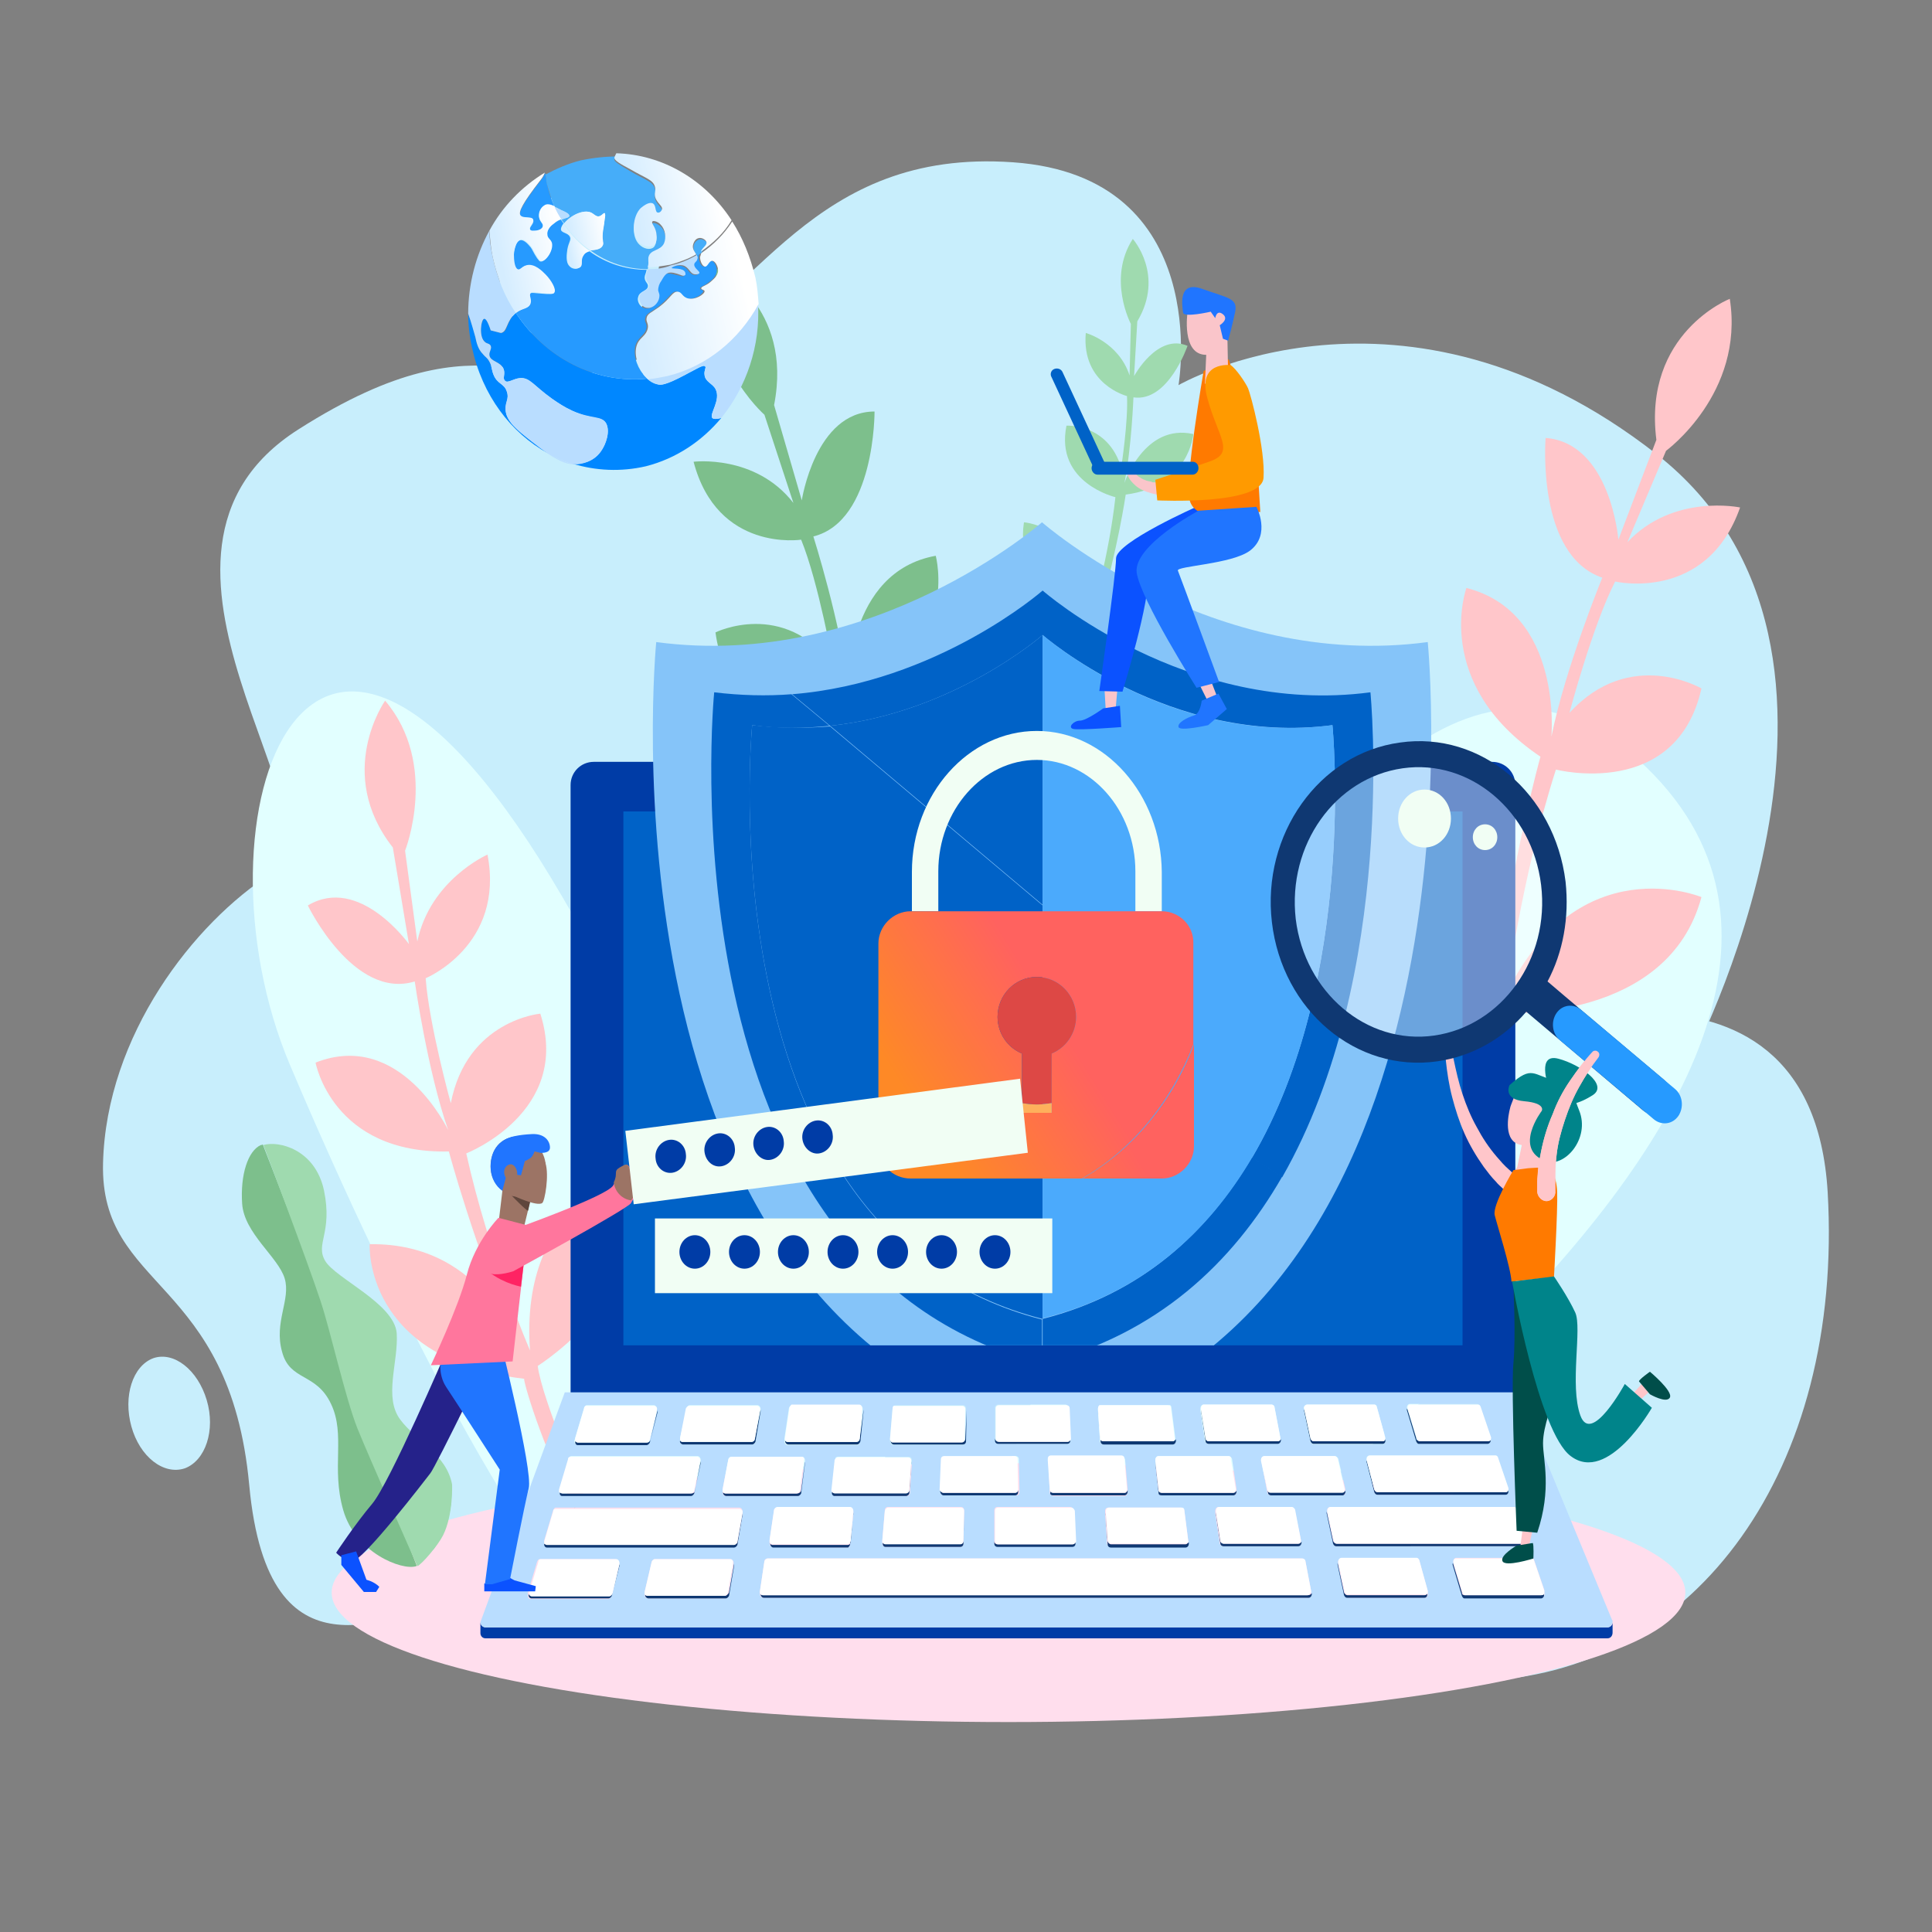 <?xml version="1.0" encoding="utf-8"?>
<!-- Generator: Adobe Illustrator 24.0.2, SVG Export Plug-In . SVG Version: 6.00 Build 0)  -->
<svg version="1.1" id="Layer_3" xmlns="http://www.w3.org/2000/svg" xmlns:xlink="http://www.w3.org/1999/xlink" x="0px" y="0px"
	 viewBox="0 0 300 300" style="enable-background:new 0 0 300 300;" xml:space="preserve">
<rect x="0" y="0" width="300" height="300" fill="#808080" stroke="none"/>
<style type="text/css">
	.st0{fill:#C8EEFC;}
	.st1{fill:#E2FFFF;}
	.st2{fill:#FFDEED;}
	.st3{fill:#7DBF8C;}
	.st4{fill:#9FDAAF;}
	.st5{fill:#FFC6CA;}
	.st6{fill:#003CA6;}
	.st7{fill:#0062C7;}
	.st8{fill:#B9DDFF;}
	.st9{fill:#0F3872;}
	.st10{fill:#FFFFFF;}
	.st11{clip-path:url(#SVGID_2_);}
	.st12{fill:#85C4F9;}
	.st13{fill:#4BAAFC;}
	.st14{fill:url(#SVGID_3_);}
	.st15{fill:#F1FEF4;}
	.st16{fill:url(#SVGID_4_);}
	.st17{fill:#DD4845;}
	.st18{fill:#FEB05C;}
	.st19{fill:#0B52FF;}
	.st20{fill:#25228A;}
	.st21{fill:#9C7465;}
	.st22{fill:#5F463C;}
	.st23{fill:#2075FF;}
	.st24{fill:#FF769D;}
	.st25{fill:#FF2363;}
	.st26{opacity:0.42;fill:#FFFFFF;}
	.st27{fill:#004E4A;}
	.st28{fill:#FF7A00;}
	.st29{fill:#00848A;}
	.st30{fill:#269AFF;}
	.st31{fill:#FAC5CA;}
	.st32{fill:#FF9A00;}
	.st33{fill:#0087FF;}
	.st34{fill:#46ADF9;}
	.st35{fill:url(#SVGID_5_);}
	.st36{fill:url(#SVGID_6_);}
	.st37{fill:url(#SVGID_7_);}
	.st38{fill:url(#SVGID_8_);}
	.st39{fill:url(#SVGID_9_);}
	.st40{fill:none;}
</style>
<g>
	<g>
		<g>
			<g>
				<path class="st0" d="M66.8,251.5c-5.5-2.7-25.1,11.5-28.1-20.9c-3-32.4-23.2-30.2-22.7-50c0.5-19.8,14.1-37.3,26.2-45
					c12.1-7.7-26.5-49.4,4.1-68.9S82.5,64,100,55.3c17.4-8.6,26-32.3,57.3-30.1S183,59.8,183,59.8s34.8-20.1,74.2,10.7
					c39.3,30.8,4.9,95.1,4.9,95.1l-31.3-3.6c0,0,50.4-20.3,53,23.1c2.5,43.4-20.7,74.1-52.5,75.8S66.8,251.5,66.8,251.5z"/>
				<path class="st1" d="M97.6,254.2c-12.4-3-36.5-50.9-52.6-88.9c-16.1-38.1,2.8-94,42.4-25.9s62.5,108.8,62.5,108.8
					s53.2-180.2,105.8-129s-90.3,140.5-90.3,140.5L97.6,254.2z"/>
				<path class="st0" d="M101.7,35.9c2.3,5.9-1,13.1-7.5,16.1c-6.5,3-13.6,0.6-15.9-5.3c-2.3-5.9,1-13.1,7.5-16.1
					C92.3,27.6,99.4,30,101.7,35.9z"/>
				<ellipse class="st2" cx="156.6" cy="247.3" rx="105.1" ry="20.1"/>
			</g>
		</g>
	</g>
	<path class="st3" d="M139.5,170.2l-2.1-0.4c0,0-0.7-17.3-2.4-22.6c0,0-22.9-0.6-26.3-19c0,0,17.7-5.9,26.4,16.2
		c0,0-0.8-16.7-4.5-32.8c0,0-17.3,3-19.5-13.4c0,0,10.5-5.2,18.3,5.1c0,0-2.3-12.9-5-19.5c0,0-13,2-16.7-12.1c0,0,9.6-1.2,15.5,6.4
		l-4.5-13.7c0,0-10.5-9.2-7.3-22.7c0,0,11.8,5.9,8.8,21.2l4.3,14.8c0,0,2.1-13.8,11.3-13.8c0,0,0.1,17-9.5,19.4
		c0,0,4.3,13.6,5.4,23.5c0,0-0.3-18,13.6-20.5c0,0,3.9,14.1-12.3,23.5c0,0,2.8,14.9,3.9,33.7c0,0-2.9-17.9,13.2-27.3
		c0,0,8.6,15.6-12.1,31.6C138,148,139.8,158.4,139.5,170.2z"/>
	<path class="st4" d="M167.3,109.2l-1-0.6c0,0,2.8-9.1,2.8-12.1c0,0-11.7-5.2-10.1-15.4c0,0,10.2,0.8,10.6,14c0,0,2.6-8.8,3.6-17.9
		c0,0-9.4-2.2-7.6-11.1c0,0,6.4-0.4,8.5,6.5c0,0,1.1-7.1,0.9-11.1c0,0-7.1-1.8-6.4-9.8c0,0,5.1,1.4,6.8,6.6l0.2-8
		c0,0-3.7-7,0.3-13.2c0,0,5,5.6,0.7,12.8l-0.5,8.5c0,0,3.6-6.7,8.3-4.7c0,0-3,8.8-8.4,8c0,0-0.3,7.9-1.4,13.3c0,0,3.1-9.3,10.7-7.6
		c0,0-0.6,8.1-10.5,9.4c0,0-1.2,8.3-4.1,18.2c0,0,1.7-9.8,11.7-11.2c0,0,1.6,9.9-11.9,13.7C170.5,97.4,169.5,103.2,167.3,109.2z"/>
	<path class="st5" d="M227,181.5l2.3-0.2c0,0,2.2-18.5,4.5-24c0,0,25.2,1.4,30.4-18c0,0-19-7.9-30.3,15c0,0,2.3-17.9,7.7-34.8
		c0,0,18.7,4.8,22.6-12.6c0,0-11.1-6.5-20.5,3.8c0,0,3.6-13.6,7.1-20.4c0,0,14.2,3.3,19.4-11.5c0,0-10.4-2.2-17.5,5.4l6-14.2
		c0,0,12.2-8.9,9.9-23.6c0,0-13.5,5.3-11.4,21.9l-5.9,15.5c0,0-1.2-15-11.3-15.8c0,0-1.5,18.2,8.8,21.7c0,0-5.8,14.2-7.9,24.7
		c0,0,1.8-19.3-13.2-23.1c0,0-5.4,14.8,11.5,26.2c0,0-4.4,15.7-7,35.8c0,0,4.7-18.9-12.2-30.4c0,0-10.7,15.9,10.7,34.9
		C230.5,157.8,227.7,168.8,227,181.5z"/>
	<path class="st5" d="M89.2,234.2l1.7-1.4c0,0-6.7-15.3-7.4-20.7c0,0,19.9-12.5,15.1-30.1c0,0-18,4.2-16.3,27.7
		c0,0-6.4-14.8-9.9-30.6c0,0,16.4-6.4,11.5-21.7c0,0-11.4,1-13.9,13.9c0,0-3.4-12.3-3.9-19.4c0,0,12.3-5.1,9.6-19.2
		c0,0-8.9,3.9-10.9,13.5l-1.9-14.1c0,0,5.3-13.4-3.1-23.3c0,0-7.9,11.2,1.2,22.8l2.5,15c0,0-7.7-10.8-15.7-6c0,0,7.1,14.7,16.6,11.8
		c0,0,2,14,5.2,23.1c0,0-7.4-15.7-20.6-10.5c0,0,2.6,14.2,20.7,13.8c0,0,3.8,14.3,10.8,31c0,0-5-16.9-23.1-16.6c0,0-1,17.9,24,20.9
		C81.2,214.3,84,224.2,89.2,234.2z"/>
	<path class="st0" d="M32.1,217.4c1.4,4.7-0.2,9.4-3.4,10.6c-3.3,1.1-7-1.8-8.3-6.5s0.2-9.4,3.4-10.6
		C27,209.8,30.7,212.7,32.1,217.4z"/>
	<g>
		<path class="st3" d="M40.5,177.8c-2,0.9-3.2,4.6-2.9,9.1c0.3,4.6,5.6,8.3,6.6,11.6c1,3.3-1.7,6.8-0.4,11.4
			c1.2,4.6,5.3,3.2,7.6,8.1c2.3,4.8,0,9.9,1.9,16.5c1.9,6.6,9.1,9.4,11.3,8.7c0,0,0.1,0,0.1-0.1l-4.5-11.6l-5-11.5
			c0,0-3.9-13.9-5.4-18.5c-2-6-9-23.8-9-23.8C40.7,177.8,40.6,177.8,40.5,177.8z"/>
		<path class="st3" d="M67.3,240.6c1.4-2,2.8-5.1,2.8-8.5c0-0.6,0-1.1-0.1-1.6L67.3,240.6z"/>
		<path class="st4" d="M62.2,220.5c-2.7-3.5-0.3-9-0.6-13.5c-0.4-4.6-9.5-8.5-11.1-11.2c-1.6-2.7,1.2-4.3-0.2-11
			c-1.4-6.4-7.1-7.7-9.4-7c0,0,6.9,18.2,8.9,24.3c1.5,4.5,3.8,14.9,5.7,19.7c1.6,4,9.3,21.4,9.3,21.4c0.7-0.3,3.2-3.2,4-4.8
			c1.6-3.2,1.4-7.9,1.4-7.9C69.3,225.8,64.6,223.7,62.2,220.5z"/>
	</g>
	<g>
		<path class="st6" d="M235.3,216.6H88.6v-94.7c0-2,1.6-3.6,3.6-3.6h139.5c2,0,3.6,1.6,3.6,3.6V216.6z"/>
		<rect x="96.8" y="126" class="st7" width="130.3" height="82.9"/>
		<g>
			<path class="st6" d="M250.4,251.8L250.4,251.8C250.4,251.9,250.4,251.9,250.4,251.8L250.4,251.8z"/>
			<path class="st6" d="M249.6,252.7l-174.2,0c-0.4,0-0.8-0.4-0.8-0.8h0v1.7c0,0,0,0,0,0v0h0c0,0.4,0.3,0.8,0.8,0.8l174.2,0
				c0.5,0,0.8-0.4,0.8-0.9v-1.6C250.4,252.4,250,252.7,249.6,252.7z"/>
			<path class="st8" d="M87.7,216.2l-13,35.4c0,0.1-0.1,0.2-0.1,0.3c0,0.4,0.3,0.8,0.8,0.8l174.2,0c0.4,0,0.7-0.4,0.8-0.8
				c0,0,0,0,0,0c0,0,0,0,0-0.1c0-0.1,0-0.2-0.1-0.3l-14.6-35.3H87.7z M233.8,232.1l-6.3,0l-7,0l-6.6,0c-0.2,0-0.4-0.2-0.5-0.4
				l-1.2-4.7c0-0.1,0-0.2,0-0.3l0-0.1c-0.1-0.3,0.1-0.6,0.5-0.6l6.2,0l6.8,0l6.5,0c0.2,0,0.4,0.1,0.4,0.3l1.6,4.7c0,0.1,0,0.3,0,0.4
				l0,0C234.3,231.8,234.1,232.1,233.8,232.1z M202,239.1c0,0.1,0,0.2,0,0.3l0,0.1c0.1,0.3-0.2,0.6-0.5,0.6l-11.6,0
				c-0.2,0-0.4-0.2-0.5-0.4l-0.7-4.7c0-0.1,0-0.2,0-0.2l0-0.2c0-0.3,0.2-0.6,0.5-0.6l11.3,0c0.2,0,0.4,0.2,0.5,0.4L202,239.1z
				 M184.5,239.2c0,0.1,0,0.2,0,0.2l0,0.2c0,0.3-0.2,0.6-0.5,0.6l-11.6,0c-0.2,0-0.4-0.2-0.5-0.5l-0.3-4.7c0-0.1,0-0.1,0-0.2l0-0.2
				c0-0.3,0.2-0.5,0.5-0.5l11.3,0c0.2,0,0.4,0.2,0.5,0.4L184.5,239.2z M167,239.2c0,0,0,0.1,0,0.1l0,0.3c0,0.3-0.2,0.5-0.5,0.5
				l-11.6,0c-0.3,0-0.5-0.2-0.5-0.5l0-0.4c0,0,0,0,0,0l0-4.7c0-0.3,0.2-0.5,0.5-0.5l11.3,0c0.2,0,0.5,0.2,0.5,0.5L167,239.2z
				 M84.5,239.2l1.4-4.7c0.1-0.2,0.2-0.4,0.4-0.4l16.8,0l1.8,0l9.9,0c0.3,0,0.5,0.3,0.5,0.6l0,0.1c0,0.1,0,0.2,0,0.3l-0.8,4.7
				c0,0.2-0.2,0.4-0.5,0.4l-10.3,0l-1.9,0l-16.9,0c-0.3,0-0.5-0.3-0.4-0.7l0,0C84.5,239.4,84.5,239.3,84.5,239.2z M86.9,231.2
				l1.4-4.7c0.1-0.2,0.2-0.4,0.4-0.4l6.5,0l6.8,0l6.3,0c0.3,0,0.5,0.3,0.5,0.6l0,0.1c0,0.1,0,0.2,0,0.3l-1,4.7
				c0,0.2-0.2,0.4-0.5,0.4l-6.6,0l-7,0l-6.4,0c-0.3,0-0.5-0.3-0.4-0.7l0,0C86.9,231.5,86.9,231.4,86.9,231.2z M107.1,218.2l10.5,0
				c0.3,0,0.5,0.3,0.5,0.6l0,0.1c0,0.1,0,0.2,0,0.3l-0.8,4.7c0,0.2-0.2,0.4-0.5,0.4l-10.7,0c-0.3,0-0.5-0.3-0.5-0.6l0-0.1
				c0-0.1,0-0.2,0-0.3l1.1-4.7C106.7,218.4,106.9,218.2,107.1,218.2z M197.9,218.5l0.9,4.7c0,0.1,0,0.2,0,0.3l0,0.1
				c0.1,0.3-0.2,0.6-0.5,0.6l-10.7,0c-0.2,0-0.4-0.2-0.5-0.4l-0.7-4.7c0-0.1,0-0.2,0-0.2l0-0.2c0-0.3,0.2-0.6,0.5-0.6l10.5,0
				C197.7,218.1,197.9,218.3,197.9,218.5z M192,231.2c0,0.1,0,0.2,0,0.3l0,0.1c0.1,0.3-0.2,0.6-0.5,0.6l-11.1,0
				c-0.2,0-0.4-0.2-0.5-0.4l-0.5-4.7c0-0.1,0-0.2,0-0.2l0-0.2c0-0.3,0.2-0.6,0.5-0.6l10.9,0c0.2,0,0.4,0.2,0.5,0.4L192,231.2z
				 M146.1,231.7l0-0.3c0,0,0-0.1,0-0.1l0.2-4.7c0-0.3,0.2-0.5,0.5-0.5l10.9,0c0.3,0,0.5,0.2,0.5,0.5l0.1,4.7c0,0,0,0,0,0l0,0.4
				c0,0.3-0.2,0.5-0.5,0.5l-11.1,0C146.3,232.2,146.1,232,146.1,231.7z M163,231.7l-0.2-4.7c0,0,0,0,0-0.1l0-0.3
				c0-0.3,0.2-0.5,0.5-0.5l10.9,0c0.2,0,0.4,0.2,0.5,0.5l0.4,4.7c0,0.1,0,0.1,0,0.2l0,0.2c0,0.3-0.2,0.6-0.5,0.6l-11.1,0
				C163.2,232.2,163,232,163,231.7z M181.9,218.6l0.6,4.7c0,0.1,0,0.2,0,0.2l0,0.2c0,0.3-0.2,0.6-0.5,0.6l-10.7,0
				c-0.2,0-0.4-0.2-0.5-0.5l-0.3-4.7c0-0.1,0-0.1,0-0.2l0-0.2c0-0.3,0.2-0.5,0.5-0.5l10.5,0C181.7,218.1,181.9,218.3,181.9,218.6z
				 M166,218.6l0.2,4.7c0,0,0,0.1,0,0.1l0,0.3c0,0.3-0.2,0.5-0.5,0.5l-10.7,0c-0.3,0-0.5-0.2-0.5-0.5l0-0.4c0,0,0,0,0,0l0-4.7
				c0-0.3,0.2-0.5,0.5-0.5l10.5,0C165.7,218.2,165.9,218.4,166,218.6z M129.2,231.3l0.5-4.7c0-0.3,0.2-0.4,0.5-0.4l10.9,0
				c0.3,0,0.5,0.2,0.5,0.5l0,0.2c0,0,0,0.1,0,0.2l-0.3,4.7c0,0.3-0.2,0.5-0.5,0.5l-11.1,0c-0.3,0-0.5-0.3-0.5-0.6l0-0.2
				C129.2,231.4,129.1,231.4,129.2,231.3z M124.9,227.2l-0.6,4.7c0,0.2-0.2,0.4-0.5,0.4l-11.1,0c-0.3,0-0.5-0.3-0.5-0.6l0-0.1
				c0-0.1,0-0.2,0-0.3l0.9-4.7c0-0.2,0.2-0.4,0.5-0.4l10.9,0c0.3,0,0.5,0.3,0.5,0.6l0,0.2C124.9,227,124.9,227.1,124.9,227.2z
				 M120,240.2c-0.3,0-0.5-0.3-0.5-0.6l0-0.1c0-0.1,0-0.2,0-0.3l0.7-4.7c0-0.2,0.2-0.4,0.5-0.4l11.3,0c0.3,0,0.5,0.3,0.5,0.6l0,0.2
				c0,0.1,0,0.1,0,0.2l-0.5,4.7c0,0.3-0.2,0.5-0.5,0.5L120,240.2z M137,239.6l0-0.2c0-0.1,0-0.1,0-0.2l0.4-4.7
				c0-0.3,0.2-0.5,0.5-0.5l11.3,0c0.3,0,0.5,0.2,0.5,0.5l0,0.4c0,0,0,0,0,0.1l-0.1,4.7c0,0.3-0.2,0.5-0.5,0.5l-11.6,0
				C137.2,240.2,137,239.9,137,239.6z M197.3,232.2c-0.2,0-0.4-0.2-0.5-0.4l-0.9-4.7c0-0.1,0-0.2,0-0.3l0-0.1
				c-0.1-0.3,0.2-0.6,0.5-0.6l10.9,0c0.2,0,0.4,0.2,0.5,0.4l1.1,4.7c0,0.1,0,0.2,0,0.3l0,0.1c0.1,0.3-0.1,0.6-0.5,0.6L197.3,232.2z
				 M229.8,218.4l1.6,4.7c0,0.1,0,0.3,0,0.4l0,0c0.1,0.3-0.1,0.7-0.4,0.7l-10.7,0c-0.2,0-0.4-0.1-0.4-0.4l-1.4-4.7
				c0-0.1,0-0.2,0-0.4l0,0c-0.1-0.3,0.1-0.7,0.4-0.7l10.4,0C229.6,218,229.7,218.2,229.8,218.4z M203,218.1l10.4,0
				c0.2,0,0.4,0.1,0.4,0.4l1.3,4.7c0,0.1,0,0.2,0,0.3l0,0.1c0.1,0.3-0.1,0.7-0.4,0.7l-10.7,0c-0.2,0-0.4-0.2-0.5-0.4l-1-4.7
				c0-0.1,0-0.2,0-0.3l0-0.1C202.4,218.4,202.7,218.1,203,218.1z M150,218.7l0,0.4c0,0,0,0,0,0.1l-0.1,4.7c0,0.3-0.2,0.5-0.5,0.5
				l-10.7,0c-0.3,0-0.5-0.3-0.5-0.6l0-0.2c0-0.1,0-0.1,0-0.2l0.4-4.7c0-0.3,0.2-0.5,0.5-0.5l10.5,0C149.8,218.2,150,218.4,150,218.7
				z M134,218.8l0,0.2c0,0.1,0,0.1,0,0.2l-0.5,4.7c0,0.3-0.2,0.5-0.5,0.5l-10.7,0c-0.3,0-0.5-0.3-0.5-0.6l0-0.1c0-0.1,0-0.2,0-0.3
				l0.7-4.7c0-0.2,0.2-0.4,0.5-0.4l10.5,0C133.8,218.2,134,218.5,134,218.8z M89.3,223.3l1.4-4.7c0.1-0.2,0.2-0.4,0.4-0.4l10.4,0
				c0.3,0,0.5,0.3,0.5,0.6l0,0.1c0,0.1,0,0.2,0,0.3l-1.2,4.7c-0.1,0.2-0.2,0.4-0.5,0.4l-10.7,0c-0.3,0-0.5-0.3-0.4-0.7l0,0
				C89.3,223.5,89.3,223.4,89.3,223.3z M96.1,243.2l-1.2,4.7c-0.1,0.2-0.2,0.4-0.5,0.4l-12,0c-0.3,0-0.5-0.3-0.4-0.7l0,0
				c0-0.1-0.1-0.2,0-0.4l1.4-4.7c0.1-0.2,0.2-0.4,0.4-0.4l11.7,0c0.3,0,0.5,0.3,0.5,0.6l0,0.1C96.1,242.9,96.1,243,96.1,243.2z
				 M113.9,243.1l-0.8,4.7c0,0.2-0.2,0.4-0.5,0.4l-12,0c-0.3,0-0.5-0.3-0.5-0.6l0-0.1c0-0.1,0-0.2,0-0.3l1.1-4.7
				c0.1-0.2,0.2-0.4,0.5-0.4l11.7,0c0.3,0,0.5,0.3,0.5,0.6l0,0.1C113.9,242.9,113.9,243,113.9,243.1z M203.6,247.5
				c0.1,0.3-0.2,0.6-0.5,0.6l-12.4,0l-5.2,0l-13,0l-5.2,0l-13,0l-5.2,0l-13,0l-17.6,0c-0.3,0-0.5-0.3-0.5-0.6l0-0.1
				c0-0.1,0-0.2,0-0.3l0.7-4.7c0-0.2,0.2-0.4,0.5-0.4l17.3,0l12.7,0l5.1,0l12.7,0l5.1,0l12.7,0l5.1,0l12.3,0c0.2,0,0.4,0.2,0.5,0.4
				l0.9,4.7c0,0.1,0,0.2,0,0.3L203.6,247.5z M207.1,239.7l-1-4.7c0-0.1,0-0.2,0-0.3l0-0.1c-0.1-0.3,0.2-0.6,0.5-0.6l9.8,0l1.9,0
				l16.8,0c0.2,0,0.4,0.1,0.4,0.3l1.6,4.7c0,0.1,0,0.3,0,0.4l0,0c0.1,0.3-0.1,0.7-0.4,0.7l-16.9,0l-1.9,0l-10.3,0
				C207.3,240.1,207.1,240,207.1,239.7z M221.7,247.4c0.1,0.3-0.1,0.7-0.4,0.7l-12,0c-0.2,0-0.4-0.2-0.5-0.4l-1-4.7
				c0-0.1,0-0.2,0-0.3l0-0.1c-0.1-0.3,0.2-0.6,0.5-0.6l11.7,0c0.2,0,0.4,0.1,0.4,0.4l1.3,4.7C221.7,247.2,221.7,247.3,221.7,247.4
				L221.7,247.4z M239.8,247.4c0.1,0.3-0.1,0.7-0.4,0.7l-11.9,0c-0.2,0-0.4-0.1-0.4-0.4l-1.4-4.7c0-0.1,0-0.2,0-0.4l0,0
				c-0.1-0.3,0.1-0.7,0.4-0.7l11.7,0c0.2,0,0.4,0.1,0.4,0.3l1.6,4.7C239.8,247.1,239.8,247.3,239.8,247.4L239.8,247.4z"/>
			<path class="st9" d="M94.5,247.8l-12,0c-0.2,0-0.4-0.1-0.4-0.3l0,0c-0.1,0.3,0.1,0.7,0.4,0.7l12,0c0.2,0,0.4-0.2,0.5-0.4l1.2-4.7
				c0-0.1,0-0.2,0-0.3l-1.1,4.6C94.9,247.6,94.7,247.8,94.5,247.8z"/>
			<path class="st9" d="M112.6,247.8l-12,0c-0.2,0-0.4-0.1-0.4-0.3l0,0.1c-0.1,0.3,0.2,0.6,0.5,0.6l12,0c0.2,0,0.4-0.2,0.5-0.4
				l0.8-4.7c0-0.1,0-0.2,0-0.3l-0.8,4.5C113,247.6,112.8,247.8,112.6,247.8z"/>
			<path class="st9" d="M203.1,247.7l-12.4,0l-5.2,0l-13,0l-5.2,0l-13,0l-5.2,0l-13,0l-17.6,0c-0.2,0-0.4-0.1-0.4-0.3l0,0.1
				c0,0.3,0.2,0.6,0.5,0.6l17.6,0l13,0l5.2,0l13,0l5.2,0l13,0l5.2,0l12.4,0c0.3,0,0.5-0.3,0.5-0.6l0-0.1
				C203.5,247.6,203.4,247.7,203.1,247.7z"/>
			<path class="st9" d="M221.2,247.7l-12,0c-0.2,0-0.4-0.2-0.5-0.4l-1-4.6c0,0.1,0,0.2,0,0.3l1,4.7c0.1,0.2,0.2,0.4,0.5,0.4l12,0
				c0.3,0,0.5-0.3,0.4-0.7l0-0.1C221.6,247.6,221.4,247.7,221.2,247.7z"/>
			<path class="st9" d="M239.3,247.7l-11.9,0c-0.2,0-0.4-0.1-0.4-0.4l-1.4-4.6c0,0.1-0.1,0.2,0,0.4l1.4,4.7c0.1,0.2,0.2,0.4,0.4,0.4
				l11.9,0c0.3,0,0.6-0.4,0.4-0.7l0,0C239.7,247.5,239.5,247.7,239.3,247.7z"/>
			<path class="st9" d="M84.9,240.3l16.9,0l1.9,0l10.3,0c0.2,0,0.4-0.2,0.5-0.4l0.8-4.7c0-0.1,0-0.2,0-0.3l-0.8,4.5
				c0,0.2-0.2,0.4-0.5,0.4l-10.3,0l-1.9,0l-16.9,0c-0.2,0-0.4-0.1-0.4-0.3l0,0C84.4,239.9,84.6,240.3,84.9,240.3z"/>
			<path class="st9" d="M132,239.8l0.5-4.7c0-0.1,0-0.1,0-0.2l-0.4,4.5c0,0.3-0.2,0.5-0.5,0.5l-11.6,0c-0.2,0-0.4-0.1-0.4-0.3l0,0.1
				c0,0.3,0.2,0.6,0.5,0.6l11.6,0C131.8,240.2,132,240,132,239.8z"/>
			<path class="st9" d="M137.5,240.2l11.6,0c0.3,0,0.5-0.2,0.5-0.5l0.1-4.7c0,0,0,0,0-0.1l-0.1,4.3c0,0.3-0.2,0.5-0.5,0.5l-11.6,0
				c-0.2,0-0.4-0.2-0.4-0.4l0,0.2C137,239.9,137.2,240.2,137.5,240.2z"/>
			<path class="st9" d="M166.5,239.8l-11.6,0c-0.3,0-0.5-0.2-0.5-0.5l0,0.4c0,0.3,0.2,0.5,0.5,0.5l11.6,0c0.3,0,0.5-0.2,0.5-0.5
				l0-0.3C166.9,239.6,166.8,239.8,166.5,239.8z"/>
			<path class="st9" d="M184.1,239.8l-11.6,0c-0.2,0-0.4-0.2-0.5-0.5l-0.3-4.4c0,0.1,0,0.1,0,0.2l0.3,4.7c0,0.3,0.2,0.5,0.5,0.5
				l11.6,0c0.3,0,0.5-0.3,0.5-0.6l0-0.2C184.4,239.6,184.3,239.8,184.1,239.8z"/>
			<path class="st9" d="M201.6,239.7l-11.6,0c-0.2,0-0.4-0.2-0.5-0.4l-0.7-4.5c0,0.1,0,0.2,0,0.2l0.7,4.7c0,0.2,0.2,0.4,0.5,0.4
				l11.6,0c0.3,0,0.5-0.3,0.5-0.6l0-0.1C201.9,239.6,201.8,239.7,201.6,239.7z"/>
			<path class="st9" d="M219.7,240.1l16.9,0c0.3,0,0.6-0.4,0.4-0.7l0,0c-0.1,0.2-0.2,0.3-0.4,0.3l-16.9,0l-1.9,0l-10.3,0
				c-0.2,0-0.4-0.2-0.5-0.4l-1-4.6c0,0.1,0,0.2,0,0.3l1,4.7c0.1,0.2,0.2,0.4,0.5,0.4l10.3,0L219.7,240.1z"/>
			<path class="st9" d="M87.3,232.3l6.4,0l7,0l6.6,0c0.2,0,0.4-0.2,0.5-0.4l1-4.7c0-0.1,0-0.2,0-0.3l-0.9,4.6c0,0.2-0.2,0.4-0.5,0.4
				l-6.6,0l-7,0l-6.4,0c-0.2,0-0.4-0.1-0.4-0.3l0,0C86.8,232,87,232.3,87.3,232.3z"/>
			<path class="st9" d="M123.8,231.9l-11.1,0c-0.2,0-0.4-0.1-0.4-0.3l0,0.1c-0.1,0.3,0.2,0.6,0.5,0.6l11.1,0c0.2,0,0.4-0.2,0.5-0.4
				l0.6-4.7c0-0.1,0-0.2,0-0.2l-0.6,4.5C124.3,231.7,124.1,231.9,123.8,231.9z"/>
			<path class="st9" d="M129.6,232.3l11.1,0c0.2,0,0.5-0.2,0.5-0.5l0.3-4.7c0-0.1,0-0.1,0-0.2l-0.3,4.4c0,0.3-0.2,0.5-0.5,0.5
				l-11.1,0c-0.2,0-0.4-0.1-0.4-0.3l0,0.2C129.1,232,129.3,232.3,129.6,232.3z"/>
			<path class="st9" d="M146.5,232.2l11.1,0c0.3,0,0.5-0.2,0.5-0.5l0-0.4c0,0.3-0.2,0.5-0.5,0.5l-11.1,0c-0.2,0-0.4-0.2-0.5-0.4
				l0,0.3C146.1,232,146.3,232.2,146.5,232.2z"/>
			<path class="st9" d="M163.5,232.2l11.1,0c0.3,0,0.5-0.3,0.5-0.6l0-0.2c-0.1,0.2-0.2,0.4-0.4,0.4l-11.1,0c-0.3,0-0.5-0.2-0.5-0.5
				l-0.2-4.3c0,0,0,0,0,0.1l0.2,4.7C163,232,163.2,232.2,163.5,232.2z"/>
			<path class="st9" d="M191.5,231.8l-11.1,0c-0.2,0-0.4-0.2-0.5-0.4l-0.5-4.5c0,0.1,0,0.1,0,0.2l0.5,4.7c0,0.3,0.2,0.4,0.5,0.4
				l11.1,0c0.3,0,0.5-0.3,0.5-0.6l0-0.1C191.9,231.6,191.7,231.8,191.5,231.8z"/>
			<path class="st9" d="M208.9,231.5L208.9,231.5c-0.1,0.1-0.3,0.2-0.5,0.2l-11.1,0c-0.2,0-0.4-0.2-0.5-0.4l-0.8-4.5
				c0,0.1,0,0.2,0,0.3l0.9,4.7c0,0.2,0.2,0.4,0.5,0.4l11.1,0C208.7,232.2,209,231.8,208.9,231.5z"/>
			<path class="st9" d="M234.2,231.4L234.2,231.4c-0.1,0.2-0.2,0.3-0.4,0.3l-6.3,0l-7,0l-6.6,0c-0.2,0-0.4-0.2-0.5-0.4l-1.2-4.6
				c0,0.1,0,0.2,0,0.3l1.2,4.7c0.1,0.2,0.2,0.4,0.5,0.4l6.6,0l7,0l6.3,0C234.1,232.1,234.3,231.8,234.2,231.4z"/>
			<path class="st9" d="M89.7,224.4l10.7,0c0.2,0,0.4-0.2,0.5-0.4l1.2-4.7c0-0.1,0-0.2,0-0.3l-1.1,4.6c-0.1,0.2-0.2,0.4-0.5,0.4
				l-10.7,0c-0.2,0-0.4-0.1-0.4-0.3l0,0C89.2,224,89.4,224.4,89.7,224.4z"/>
			<path class="st9" d="M117.2,223.5c0,0.2-0.2,0.4-0.5,0.4l-10.7,0c-0.2,0-0.4-0.1-0.4-0.3l0,0.1c-0.1,0.3,0.2,0.6,0.5,0.6l10.7,0
				c0.2,0,0.4-0.2,0.5-0.4l0.8-4.7c0-0.1,0-0.2,0-0.3L117.2,223.5z"/>
			<path class="st9" d="M133.5,223.4c0,0.3-0.2,0.5-0.5,0.5l-10.7,0c-0.2,0-0.4-0.1-0.4-0.3l0,0.1c0,0.3,0.2,0.6,0.5,0.6l10.7,0
				c0.2,0,0.4-0.2,0.5-0.5l0.5-4.7c0-0.1,0-0.1,0-0.2L133.5,223.4z"/>
			<path class="st9" d="M149.9,223.4c0,0.3-0.2,0.5-0.5,0.5l-10.7,0c-0.2,0-0.4-0.2-0.4-0.4l0,0.2c0,0.3,0.2,0.6,0.5,0.6l10.7,0
				c0.3,0,0.5-0.2,0.5-0.5l0.1-4.7c0,0,0,0,0-0.1L149.9,223.4z"/>
			<path class="st9" d="M165.7,223.8l-10.7,0c-0.3,0-0.5-0.2-0.5-0.5l0,0.4c0,0.3,0.2,0.5,0.5,0.5l10.7,0c0.3,0,0.5-0.2,0.5-0.5
				l0-0.3C166.1,223.7,166,223.8,165.7,223.8z"/>
			<path class="st9" d="M182.1,223.8l-10.7,0c-0.2,0-0.4-0.2-0.5-0.5l-0.3-4.4c0,0.1,0,0.1,0,0.2l0.3,4.7c0,0.3,0.2,0.5,0.5,0.5
				l10.7,0c0.3,0,0.5-0.3,0.5-0.6l0-0.2C182.4,223.7,182.3,223.8,182.1,223.8z"/>
			<path class="st9" d="M198.4,223.8l-10.7,0c-0.2,0-0.4-0.2-0.5-0.4l-0.7-4.5c0,0.1,0,0.2,0,0.2l0.7,4.7c0,0.2,0.2,0.4,0.5,0.4
				l10.7,0c0.3,0,0.5-0.3,0.5-0.6l0-0.1C198.7,223.7,198.6,223.8,198.4,223.8z"/>
			<path class="st9" d="M214.7,223.8l-10.7,0c-0.2,0-0.4-0.2-0.5-0.4l-1-4.6c0,0.1,0,0.2,0,0.3l1,4.7c0.1,0.2,0.2,0.4,0.5,0.4
				l10.7,0c0.3,0,0.5-0.3,0.4-0.7l0-0.1C215.1,223.6,214.9,223.8,214.7,223.8z"/>
			<path class="st9" d="M231,223.7l-10.7,0c-0.2,0-0.4-0.1-0.4-0.4l-1.4-4.6c0,0.1-0.1,0.2,0,0.4l1.4,4.7c0.1,0.2,0.2,0.4,0.4,0.4
				l10.7,0c0.3,0,0.6-0.4,0.4-0.7l0,0C231.4,223.6,231.2,223.7,231,223.7z"/>
			<path class="st10" d="M95.7,242.1l-11.7,0c-0.2,0-0.4,0.1-0.4,0.4l-1.4,4.7c0,0.1,0,0.2,0,0.4c0.1,0.2,0.2,0.3,0.4,0.3l12,0
				c0.2,0,0.4-0.2,0.5-0.4l1.1-4.6l0-0.1C96.2,242.4,96,242.1,95.7,242.1z"/>
			<path class="st10" d="M113.4,242.1l-11.7,0c-0.2,0-0.4,0.2-0.5,0.4l-1.1,4.7c0,0.1,0,0.2,0,0.3c0.1,0.2,0.2,0.3,0.4,0.3l12,0
				c0.2,0,0.4-0.2,0.5-0.4l0.8-4.5l0-0.1C113.9,242.4,113.7,242.1,113.4,242.1z"/>
			<path class="st10" d="M203.6,247.1l-0.9-4.7c0-0.2-0.2-0.4-0.5-0.4l-12.3,0l-5.1,0l-12.7,0l-5.1,0l-12.7,0l-5.1,0l-12.7,0
				l-17.3,0c-0.2,0-0.4,0.2-0.5,0.4l-0.7,4.7c0,0.1,0,0.2,0,0.3c0.1,0.2,0.2,0.3,0.4,0.3l17.6,0l13,0l5.2,0l13,0l5.2,0l13,0l5.2,0
				l12.4,0c0.2,0,0.4-0.1,0.4-0.3C203.6,247.3,203.6,247.2,203.6,247.1z"/>
			<path class="st10" d="M221.7,247l-1.3-4.7c-0.1-0.2-0.2-0.4-0.4-0.4l-11.7,0c-0.3,0-0.5,0.3-0.5,0.6l0,0.1l1,4.6
				c0.1,0.2,0.2,0.4,0.5,0.4l12,0c0.2,0,0.4-0.1,0.4-0.3C221.7,247.3,221.7,247.2,221.7,247z"/>
			<path class="st10" d="M239.8,247l-1.6-4.7c-0.1-0.2-0.2-0.3-0.4-0.3l-11.7,0c-0.3,0-0.5,0.3-0.4,0.7l0,0l1.4,4.6
				c0.1,0.2,0.2,0.4,0.4,0.4l11.9,0c0.2,0,0.4-0.1,0.4-0.3C239.8,247.3,239.8,247.1,239.8,247z"/>
			<path class="st10" d="M84.9,239.9l16.9,0l1.9,0l10.3,0c0.2,0,0.4-0.2,0.5-0.4l0.8-4.5l0-0.1c0.1-0.3-0.2-0.6-0.5-0.6l-9.9,0
				l-1.8,0l-16.8,0c-0.2,0-0.4,0.1-0.4,0.4l-1.4,4.7c0,0.1,0,0.2,0,0.4C84.6,239.7,84.7,239.9,84.9,239.9z"/>
			<path class="st10" d="M120,239.8l11.6,0c0.2,0,0.4-0.2,0.5-0.5l0.4-4.5l0-0.2c0-0.3-0.2-0.6-0.5-0.6l-11.3,0
				c-0.2,0-0.4,0.2-0.5,0.4l-0.7,4.7c0,0.1,0,0.2,0,0.3C119.6,239.7,119.7,239.8,120,239.8z"/>
			<path class="st10" d="M137.5,239.8l11.6,0c0.3,0,0.5-0.2,0.5-0.5l0.1-4.3l0-0.4c0-0.3-0.2-0.5-0.5-0.5l-11.3,0
				c-0.2,0-0.4,0.2-0.5,0.5l-0.4,4.7c0,0.1,0,0.1,0,0.2C137.1,239.6,137.2,239.8,137.5,239.8z"/>
			<path class="st10" d="M166.3,234.1l-11.3,0c-0.3,0-0.5,0.2-0.5,0.5l0,4.7c0,0,0,0,0,0c0,0.3,0.2,0.5,0.5,0.5l11.6,0
				c0.2,0,0.4-0.2,0.5-0.4c0,0,0-0.1,0-0.1l-0.2-4.7C166.8,234.3,166.6,234.1,166.3,234.1z"/>
			<path class="st10" d="M183.5,234.1l-11.3,0c-0.3,0-0.5,0.3-0.5,0.5l0,0.2l0.3,4.4c0,0.3,0.2,0.5,0.5,0.5l11.6,0
				c0.2,0,0.4-0.1,0.4-0.3c0-0.1,0-0.2,0-0.2l-0.6-4.7C183.9,234.2,183.7,234.1,183.5,234.1z"/>
			<path class="st10" d="M200.6,234l-11.3,0c-0.3,0-0.5,0.3-0.5,0.6l0,0.2l0.7,4.5c0,0.2,0.2,0.4,0.5,0.4l11.6,0
				c0.2,0,0.4-0.1,0.4-0.3c0-0.1,0-0.2,0-0.3l-0.9-4.7C201,234.2,200.8,234,200.6,234z"/>
			<path class="st10" d="M207.1,239.3c0.1,0.2,0.2,0.4,0.5,0.4l10.3,0l1.9,0l16.9,0c0.2,0,0.4-0.1,0.4-0.3c0-0.1,0.1-0.2,0-0.4
				l-1.6-4.7c-0.1-0.2-0.2-0.3-0.4-0.3l-16.8,0l-1.9,0l-9.8,0c-0.3,0-0.5,0.3-0.5,0.6l0,0.1L207.1,239.3z"/>
			<path class="st10" d="M87.3,231.9l6.4,0l7,0l6.6,0c0.2,0,0.4-0.2,0.5-0.4l0.9-4.6l0-0.1c0.1-0.3-0.2-0.6-0.5-0.6l-6.3,0l-6.8,0
				l-6.5,0c-0.2,0-0.4,0.1-0.4,0.4l-1.4,4.7c0,0.1,0,0.2,0,0.4C87,231.8,87.1,231.9,87.3,231.9z"/>
			<path class="st10" d="M124.5,226.2l-10.9,0c-0.2,0-0.4,0.2-0.5,0.4l-0.9,4.7c0,0.1,0,0.2,0,0.3c0.1,0.2,0.2,0.3,0.4,0.3l11.1,0
				c0.2,0,0.4-0.2,0.5-0.4l0.6-4.5l0-0.2C125,226.5,124.8,226.2,124.5,226.2z"/>
			<path class="st10" d="M129.6,231.9l11.1,0c0.2,0,0.5-0.2,0.5-0.5l0.3-4.4l0-0.2c0-0.3-0.2-0.5-0.5-0.5l-10.9,0
				c-0.2,0-0.4,0.2-0.5,0.4l-0.5,4.7c0,0.1,0,0.2,0,0.2C129.2,231.7,129.4,231.9,129.6,231.9z"/>
			<path class="st10" d="M146.5,231.8l11.1,0c0.3,0,0.5-0.2,0.5-0.5c0,0,0,0,0,0l-0.1-4.7c0-0.3-0.2-0.5-0.5-0.5l-10.9,0
				c-0.3,0-0.5,0.2-0.5,0.5l-0.2,4.7c0,0,0,0.1,0,0.1C146.1,231.7,146.3,231.8,146.5,231.8z"/>
			<path class="st10" d="M163,231.3c0,0.3,0.2,0.5,0.5,0.5l11.1,0c0.2,0,0.4-0.2,0.4-0.4c0-0.1,0-0.1,0-0.2l-0.4-4.7
				c0-0.3-0.2-0.5-0.5-0.5l-10.9,0c-0.3,0-0.5,0.2-0.5,0.5l0,0.3L163,231.3z"/>
			<path class="st10" d="M190.8,226.1l-10.9,0c-0.3,0-0.5,0.3-0.5,0.6l0,0.2l0.5,4.5c0,0.3,0.2,0.4,0.5,0.4l11.1,0
				c0.2,0,0.4-0.1,0.4-0.3c0-0.1,0-0.2,0-0.3l-0.8-4.7C191.2,226.3,191,226.1,190.8,226.1z"/>
			<path class="st10" d="M196.8,231.4c0,0.2,0.2,0.4,0.5,0.4l11.1,0c0.2,0,0.4-0.1,0.4-0.3c0-0.1,0-0.2,0-0.3l-1.1-4.7
				c-0.1-0.2-0.2-0.4-0.5-0.4l-10.9,0c-0.3,0-0.5,0.3-0.5,0.6l0,0.1L196.8,231.4z"/>
			<path class="st10" d="M213.9,231.7l6.6,0l7,0l6.3,0c0.2,0,0.4-0.1,0.4-0.3c0-0.1,0.1-0.2,0-0.4l-1.6-4.7
				c-0.1-0.2-0.2-0.3-0.4-0.3l-6.5,0l-6.8,0l-6.2,0c-0.3,0-0.5,0.3-0.5,0.6l0,0.1l1.2,4.6C213.5,231.6,213.7,231.7,213.9,231.7z"/>
			<path class="st10" d="M89.7,224l10.7,0c0.2,0,0.4-0.2,0.5-0.4l1.1-4.6l0-0.1c0.1-0.3-0.1-0.6-0.5-0.6l-10.4,0
				c-0.2,0-0.4,0.1-0.4,0.4l-1.4,4.7c0,0.1,0,0.2,0,0.4C89.4,223.8,89.5,224,89.7,224z"/>
			<path class="st10" d="M105.6,223.3c0,0.1,0,0.2,0,0.3c0.1,0.2,0.2,0.3,0.4,0.3l10.7,0c0.2,0,0.4-0.2,0.5-0.4l0.8-4.5l0-0.1
				c0.1-0.3-0.2-0.6-0.5-0.6l-10.5,0c-0.2,0-0.4,0.2-0.5,0.4L105.6,223.3z"/>
			<path class="st10" d="M122.6,218.6l-0.7,4.7c0,0.1,0,0.2,0,0.3c0.1,0.2,0.2,0.3,0.4,0.3l10.7,0c0.2,0,0.4-0.2,0.5-0.5l0.4-4.5
				l0-0.2c0-0.3-0.2-0.6-0.5-0.6l-10.5,0C122.8,218.2,122.6,218.4,122.6,218.6z"/>
			<path class="st10" d="M138.6,218.7l-0.4,4.7c0,0.1,0,0.1,0,0.2c0.1,0.2,0.2,0.4,0.4,0.4l10.7,0c0.3,0,0.5-0.2,0.5-0.5l0.1-4.3
				l0-0.4c0-0.3-0.2-0.5-0.5-0.5l-10.5,0C138.8,218.2,138.6,218.4,138.6,218.7z"/>
			<path class="st10" d="M154.6,218.7l0,4.7c0,0,0,0,0,0c0,0.3,0.2,0.5,0.5,0.5l10.7,0c0.2,0,0.4-0.2,0.5-0.4c0,0,0-0.1,0-0.1
				l-0.2-4.7c0-0.3-0.2-0.5-0.5-0.5l-10.5,0C154.8,218.2,154.6,218.4,154.6,218.7z"/>
			<path class="st10" d="M170.5,218.7l0,0.2l0.3,4.4c0,0.3,0.2,0.5,0.5,0.5l10.7,0c0.2,0,0.4-0.1,0.4-0.3c0-0.1,0-0.2,0-0.2
				l-0.6-4.7c0-0.3-0.2-0.4-0.5-0.4l-10.5,0C170.7,218.1,170.5,218.4,170.5,218.7z"/>
			<path class="st10" d="M186.5,218.7l0,0.2l0.7,4.5c0,0.2,0.2,0.4,0.5,0.4l10.7,0c0.2,0,0.4-0.1,0.4-0.3c0-0.1,0-0.2,0-0.3
				l-0.9-4.7c0-0.2-0.2-0.4-0.5-0.4l-10.5,0C186.7,218.1,186.5,218.4,186.5,218.7z"/>
			<path class="st10" d="M202.5,218.7L202.5,218.7l1,4.7c0.1,0.2,0.2,0.4,0.5,0.4l10.7,0c0.2,0,0.4-0.1,0.4-0.3c0-0.1,0-0.2,0-0.3
				l-1.3-4.7c-0.1-0.2-0.2-0.4-0.4-0.4l-10.4,0C202.7,218.1,202.4,218.4,202.5,218.7z"/>
			<path class="st10" d="M219,218.1c-0.3,0-0.5,0.3-0.4,0.7l0,0l1.4,4.6c0.1,0.2,0.2,0.4,0.4,0.4l10.7,0c0.2,0,0.4-0.1,0.4-0.3
				c0-0.1,0.1-0.2,0-0.4l-1.6-4.7c-0.1-0.2-0.2-0.3-0.4-0.3L219,218.1z"/>
		</g>
		<g>
			<defs>
				<rect id="SVGID_1_" x="96.8" y="77.3" width="130.3" height="131.6"/>
			</defs>
			<clipPath id="SVGID_2_">
				<use xlink:href="#SVGID_1_"  style="overflow:visible;"/>
			</clipPath>
			<g class="st11">
				<g>
					<path class="st12" d="M221.7,99.7c-33.6,4.5-59.9-18.6-59.9-18.6s-26.3,23.1-59.9,18.6c0,0-10.3,104.8,59.9,122.6
						C232.1,204.5,221.7,99.7,221.7,99.7z"/>
					<g>
						<path class="st7" d="M116.8,112.6c4.2,0.6,8.2,0.5,12,0.1l-5.9-4.9c-3.8,0.3-7.9,0.2-12-0.3c0,0-8.8,89.1,50.9,104.3v-6.9
							C109,191.4,116.8,112.6,116.8,112.6z"/>
						<path class="st7" d="M161.9,98.6c0,0-13.8,12.1-33,14.1l33,27.8V98.6z"/>
						<path class="st7" d="M116.8,112.6c0,0-7.8,78.8,45.1,92.2v-1.4v-62.8l-33-27.8C125,113.1,121,113.1,116.8,112.6z"/>
					</g>
					<g>
						<path class="st7" d="M161.9,204.8v6.9c17.8-4.5,29.5-15.6,37.2-29l-4.7-3C187.6,191.3,177.3,200.9,161.9,204.8z"/>
						<path class="st7" d="M212.8,107.5c-28.6,3.8-50.9-15.8-50.9-15.8s-16.3,14.3-38.9,16.1l5.9,4.9c19.2-2,33-14.1,33-14.1l0,0
							c0,0,19.8,17.3,45,14c0,0,3.9,39.4-12.5,67.2l4.7,3C217.1,151.3,212.8,107.5,212.8,107.5z"/>
						<path class="st13" d="M194.4,179.8l-3.8-2.4L194.4,179.8c16.4-27.8,12.5-67.2,12.5-67.2c-25.3,3.4-45-14-45-14l0,0v41.9
							l30.4,25.6l-30.4-25.6v62.8v1.4v0C177.3,200.9,187.6,191.3,194.4,179.8z"/>
					</g>
				</g>
				<g>
					<linearGradient id="SVGID_3_" gradientUnits="userSpaceOnUse" x1="148.698" y1="194.432" x2="178.417" y2="175.857">
						<stop  offset="0.15" style="stop-color:#FE8926"/>
						<stop  offset="0.899" style="stop-color:#FF625F"/>
					</linearGradient>
					<path class="st14" d="M168.1,183h12.3c2.7,0,5-2.3,5-5v-15.8C182,171.2,175.8,178.6,168.1,183z"/>
					<path class="st15" d="M161,113.5c-10.6,0-19.4,9.8-19.4,21.9v6.1h4.1v-6.2c0-9.5,6.9-17.3,15.3-17.3s15.3,7.8,15.3,17.3v6.2
						h4.1v-6.1C180.3,123.4,171.6,113.5,161,113.5z"/>
					<linearGradient id="SVGID_4_" gradientUnits="userSpaceOnUse" x1="136.598" y1="173.213" x2="166.058" y2="154.801">
						<stop  offset="0.15" style="stop-color:#FE8926"/>
						<stop  offset="0.899" style="stop-color:#FF625F"/>
					</linearGradient>
					<path class="st16" d="M180.4,141.5L180.4,141.5h-4.2h-30.6h-4.1h-0.1c-2.7,0-5,2.3-5,5V178c0,2.8,2.2,5,5,5h26.6
						c7.7-4.4,13.8-11.8,17.3-20.8v-15.7C185.4,143.7,183.1,141.5,180.4,141.5z M161,151.7c3.4,0,6.1,2.8,6.1,6.2
						c0,2.6-1.6,4.8-3.8,5.7v7.7v1.5h-4.6v-1.5v-7.7c-2.2-0.9-3.8-3.1-3.8-5.7C154.9,154.5,157.6,151.7,161,151.7z"/>
					<path class="st17" d="M167.1,157.9c0-3.4-2.7-6.2-6.1-6.2c-3.4,0-6.1,2.8-6.1,6.2c0,2.6,1.6,4.8,3.8,5.7v7.7
						c0.7,0.1,1.5,0.2,2.3,0.2c0.8,0,1.5-0.1,2.3-0.2v-7.7C165.5,162.7,167.1,160.5,167.1,157.9z"/>
					<path class="st18" d="M158.7,171.3v1.5h4.6v-1.5c-0.7,0.1-1.5,0.2-2.3,0.2C160.2,171.5,159.4,171.4,158.7,171.3z"/>
				</g>
			</g>
		</g>
	</g>
	<g>
		<path class="st19" d="M79.9,245.4l3.3,0.9c-0.1,0.8-0.1,0.8-0.1,0.8h-7.9l0-1.2l3.4-1.2L79.9,245.4z"/>
		<path class="st20" d="M69.3,209.8c0,0-8.8,20.5-11.5,23.7c-2.7,3.2-5.6,7.6-5.6,7.6s0.9,1.1,2.5,1.3c1.6,0.1,11.4-12.7,12.1-13.6
			c0.8-0.9,10.6-21.1,10.6-21.1L69.3,209.8z"/>
		<g>
			<path class="st21" d="M77.5,189.2l0.5-4.2l0.3-1.2c0,0,4.1,1.2,4.2,1.5s-1.3,5.9-1.3,5.9L77.5,189.2z"/>
			<path class="st22" d="M79.4,185.6c0,0,2.3,2.4,2.6,2.4l0.4-1.7C82.3,186,79.5,185.6,79.4,185.6z"/>
			<path class="st21" d="M78.3,177c0.2-0.1,0.5-0.2,0.7-0.3C78.8,176.8,78.6,176.9,78.3,177z"/>
			<path class="st21" d="M83,178.9c0,0-0.2,0.6-0.5,0.9c-0.3,0.3-1,0.6-1,0.6l-0.6,2.2l-1.5-0.2l-0.7,0l-0.7,2.6
				c0.8,0.6,1.8,0.9,2.8,0.8c2.3-0.3,4-2.5,3.8-5.1c-0.1-0.6-0.2-1.2-0.5-1.7c-0.1,0-0.2,0-0.3,0C83.6,179,83,178.9,83,178.9z"/>
			<path class="st23" d="M79.8,176.5c-0.3,0-0.5,0.1-0.7,0.2c-0.3,0.1-0.5,0.2-0.7,0.3c-1.5,0.8-2.3,2.6-2.1,4.6
				c0.1,1.4,0.8,2.6,1.8,3.3l0.7-2.6l0.7,0l1.5,0.2l0.6-2.2c0,0,0.7-0.3,1-0.6c0.3-0.3,0.5-0.9,0.5-0.9s0.6,0.1,0.9,0.1
				c0.1,0,0.2,0,0.3,0C83.3,177.4,81.6,176.3,79.8,176.5z"/>
			<path class="st21" d="M84.7,180.6c0.2,2.5-1.5,4.8-3.8,5.1c-2.3,0.3-4.4-1.6-4.7-4.1c-0.2-2.5,1.2-4.8,3.5-5
				C82.1,176.3,84.4,178.1,84.7,180.6z"/>
			<path class="st21" d="M79.8,185.7c0,0,3.6,1.7,4.4,1.1c0.4-0.3,1.1-4.3,0.5-6.2c-0.6-1.9-3.6,0.7-3.9,1.5S79.5,185,79.8,185.7z"
				/>
			<path class="st23" d="M84.2,179c-0.8-1.6-2.4-2.6-4.2-2.5c-2.7,0.3-4,2.5-3.8,5.1c0.1,1.4,0.8,2.6,1.8,3.3l0.7-2.6l0.7,0l1.5,0.2
				l0.6-2.2c0,0,0.7-0.3,1-0.6c0.3-0.3,0.5-0.9,0.5-0.9s0.6,0.1,0.9,0.1C84,179,84.1,179,84.2,179z"/>
			<path class="st21" d="M80.3,182c0.1,0.7-0.3,1.3-0.9,1.4c-0.5,0.1-1-0.5-1.1-1.2c-0.1-0.7,0.3-1.3,0.9-1.4
				C79.7,180.7,80.2,181.3,80.3,182z"/>
			<path class="st23" d="M83.8,179c0,0,1.6,0.2,1.6-0.8s-0.8-2.2-2.8-2.1c-2,0.1-3.6,0.4-4.4,1c-0.9,0.5,3.9,1.3,3.9,1.3L83.8,179z"
				/>
		</g>
		<path class="st23" d="M68.5,210.9c0,0-0.6,2.4,0.8,4.5c1.4,2.1,8.3,12.8,8.3,12.8l-2.3,17.8h1.1l2.8-0.8c0,0,2.2-11.3,2.9-14.1
			c0.7-2.7-4.6-23.7-4.6-23.7L68.5,210.9z"/>
		<path class="st19" d="M53,241.5v1.5l3.5,4.2h1.9l0.5-0.8l0,0l0,0c-0.4-0.4-0.9-0.7-1.4-0.9l-0.6-0.2l-1.6-4.4L53,241.5z"/>
		<path class="st24" d="M77.4,189.1c0,0-3.6,3.7-4.9,8.8c-1.3,5.1-5.6,14.1-5.6,14.1l12.7-0.6l2.4-21.1L77.4,189.1z"/>
		<path class="st25" d="M75.7,197.4c0.6,0.4,1.3,0.9,2.1,1.3c1.2,0.6,2.2,0.9,3.1,1.1c0.2-1.7,0.4-3.3,0.6-5L75.7,197.4z"/>
		<path class="st24" d="M98.3,183.2c-0.6-3-1-2.5-2-1.8c-1,0.7,0,0.9-1.1,2.7c-1.1,1.7-15.5,6.8-15.5,6.8s-3.8,1-4.4,2.7
			c-0.6,1.7-0.3,3.9,1,4.2c1.3,0.3,3.4-0.4,3.4-0.4s17.8-9.7,18.3-10.6C98.4,185.9,98.8,186.2,98.3,183.2z"/>
		<path class="st21" d="M96.2,181.3c-1,0.6-0.2,0.9-0.9,2.3c0.2,1.5,1.3,2.6,2.7,2.8c0.4-0.6,0.7-0.6,0.2-3.2
			C97.7,180.2,97.3,180.7,96.2,181.3z"/>
	</g>
	<polygon class="st15" points="159.6,179 98.4,187 97.1,175.6 158.4,167.5 	"/>
	<rect x="101.7" y="189.2" class="st15" width="61.7" height="11.6"/>
	<g>
		<g>
			<ellipse class="st26" cx="219.9" cy="139.7" rx="20.1" ry="21.9"/>
			<g>
				<path class="st5" d="M236.3,183.2C236.3,183.2,236.2,183.2,236.3,183.2L236.3,183.2l-0.2-0.1c-0.1-0.1-0.2-0.1-0.3-0.2
					c-0.2-0.1-0.3-0.3-0.5-0.4c-0.3-0.3-0.7-0.6-1-0.9c-0.7-0.6-1.3-1.3-1.9-2c-1.2-1.4-2.2-2.9-3.1-4.6c-0.9-1.6-1.6-3.3-2.2-5.1
					c-0.6-1.8-1-3.6-1.4-5.5l0,0c-0.1-0.3-0.4-0.5-0.7-0.5c-0.3,0.1-0.5,0.3-0.5,0.7c0.2,1.9,0.5,3.9,1,5.8c0.5,1.9,1.1,3.8,1.9,5.6
					c0.8,1.8,1.8,3.5,3,5.2c0.6,0.8,1.2,1.6,1.9,2.3c0.3,0.4,0.7,0.7,1.1,1.1c0.2,0.2,0.4,0.4,0.6,0.5c0.1,0.1,0.2,0.2,0.3,0.3
					l0.2,0.1l0.1,0.1l0.1,0.1c0.7,0.4,1.6,0.3,2-0.4C237.1,184.6,236.9,183.7,236.3,183.2z"/>
				<polygon class="st5" points="238,237.5 237.4,240.2 236.1,240 236.5,236.9 				"/>
				<path class="st27" d="M238.7,238l-3.2-0.3c0,0-0.9-21.9-0.5-26c0.4-4.1,0-12.1,0-12.1l3.6,2.5l1.8,13.4l0.8,2.1
					c0,0-1.6,3.8-1.6,6.5C239.6,226.7,241,231.2,238.7,238z"/>
				<path class="st27" d="M238,239.6l-2.5,0.4c0,0-2.6,1.5-2.2,2.4c0.4,1,4.8-0.4,4.8-0.4S238.2,239.8,238,239.6z"/>
				<polygon class="st5" points="253.3,216.7 255.1,214.7 256.2,216 254,218 				"/>
				<path class="st5" d="M235.5,169.4c0,0-1,2.4-1,2.6c-0.3,1.1-1.2,5.4,1.8,5.8l-0.7,3.4l-1.3,1.9c0,0,2.3-0.2,4.4-1.2l2.2-8.5
					l-1.8-2.2l-2.5-1.6L235.5,169.4z"/>
				<path class="st28" d="M237.3,181.4l-2.3,0.3c0,0-3.3,5.4-2.9,7c0.4,1.6,2.5,8.2,2.6,10.3l6.6-0.7c0,0,0.6-10.3,0.5-13.2
					c-0.1-2.8-1.3-3.9-1.3-3.9L237.3,181.4z"/>
				<path class="st29" d="M234.8,199c0,0,4.1,23.4,9.1,27.1c5.8,4.4,12.6-7.5,12.6-7.5l-4.2-3.7c0,0-5.2,9.6-6.9,4.9
					c-1.7-4.7,0.3-13.6-0.8-16c-1.1-2.4-3.3-5.6-3.3-5.6L234.8,199z"/>
				<path class="st27" d="M254.5,214.5l1.7,2c0,0,2.6,1.5,3.1,0.5s-3.1-4-3.1-4S254.5,214.2,254.5,214.5z"/>
				<path class="st29" d="M234.4,168.5c0,0-1.1,2.2,2.3,2.5c3.4,0.3,2.7,1.5,2.7,1.5s-4.5,5.9,0.6,7.8c2.9,1.1,7-3.5,5.2-7.9
					c-1.8-4.4,0.1-3.8-3.6-4.6C238,167,238,165.3,234.4,168.5z"/>
				<path class="st29" d="M240.4,168.7c0-0.2-1.8-5.2,1.6-4.3c3.4,0.9,7.7,4,5.4,5.6c-2.3,1.5-4.2,1.8-5,1.2
					C241.8,170.6,240.4,168.7,240.4,168.7z"/>
				<path class="st5" d="M241.5,184.9C241.5,184.9,241.5,184.8,241.5,184.9l0-0.1l0-0.2c0-0.1,0-0.2,0-0.3c0-0.2,0-0.5,0-0.7
					c0-0.5,0-0.9,0-1.4c0-0.9,0.1-1.9,0.2-2.8c0.2-1.9,0.7-3.7,1.3-5.5c0.6-1.8,1.3-3.5,2.2-5.1c0.9-1.6,1.9-3.2,3-4.6l0,0
					c0.2-0.3,0.2-0.7-0.1-0.9c-0.2-0.2-0.6-0.2-0.8,0c-1.3,1.4-2.4,2.9-3.5,4.5c-1.1,1.6-2,3.3-2.7,5.2c-0.8,1.8-1.4,3.8-1.8,5.8
					c-0.2,1-0.4,2-0.5,3.1c0,0.5-0.1,1.1-0.1,1.6c0,0.3,0,0.5,0,0.8c0,0.1,0,0.3,0,0.4l0,0.2l0,0.1l0,0.1c0.1,0.8,0.8,1.5,1.6,1.4
					C241,186.4,241.6,185.7,241.5,184.9z"/>
			</g>
			<g>
				<path class="st9" d="M217.4,115.3c-12.6,1.7-21.5,14.3-19.9,27.9c1.6,13.7,13.1,23.4,25.7,21.6c5.5-0.8,10.3-3.6,13.8-7.7
					l18.1,15.3c1.2,1,4.6,2.1,5.5,0.8s-1.1-4.6-2.3-5.6L243,154.7l-2.7-2.3c2.4-4.5,3.4-9.9,2.8-15.5
					C241.4,123.2,230,113.5,217.4,115.3z M222.7,160.8c-10.5,1.5-20.1-6.7-21.5-18.1c-1.3-11.5,6.1-21.9,16.6-23.4
					c10.5-1.5,20.1,6.7,21.5,18.1C240.7,148.9,233.2,159.3,222.7,160.8z"/>
				<path class="st30" d="M260.6,173.3L260.6,173.3c-0.9,1.3-2.6,1.5-3.8,0.5l-14.6-12.3c-1.2-1-1.4-2.9-0.5-4.2l0,0
					c0.9-1.3,2.6-1.5,3.8-0.5l14.6,12.3C261.3,170.1,261.5,172,260.6,173.3z"/>
			</g>
			<path class="st5" d="M241.5,184.9C241.5,184.9,241.5,184.8,241.5,184.9l0-0.1l0-0.2c0-0.1,0-0.2,0-0.3c0-0.2,0-0.5,0-0.7
				c0-0.5,0-0.9,0-1.4c0-0.9,0.1-1.9,0.2-2.8c0.2-1.9,0.7-3.7,1.3-5.5c0.6-1.8,1.3-3.5,2.2-5.1c0.9-1.6,1.9-3.2,3-4.6l0,0
				c0.2-0.3,0.2-0.7-0.1-0.9c-0.2-0.2-0.6-0.2-0.8,0c-1.3,1.4-2.4,2.9-3.5,4.5c-1.1,1.6-2,3.3-2.7,5.2c-0.8,1.8-1.4,3.8-1.8,5.8
				c-0.2,1-0.4,2-0.5,3.1c0,0.5-0.1,1.1-0.1,1.6c0,0.3,0,0.5,0,0.8c0,0.1,0,0.3,0,0.4l0,0.2l0,0.1l0,0.1c0.1,0.8,0.8,1.5,1.6,1.4
				C241,186.4,241.6,185.7,241.5,184.9z"/>
		</g>
		<path class="st15" d="M217.1,127.1c0-2.5,1.8-4.5,4.1-4.5c2.3,0,4.1,2,4.1,4.5c0,2.5-1.8,4.5-4.1,4.5
			C218.9,131.6,217.1,129.6,217.1,127.1z"/>
		<path class="st15" d="M228.7,130c0-1.1,0.8-2,1.9-2s1.9,0.9,1.9,2c0,1.1-0.8,2-1.9,2S228.7,131.1,228.7,130z"/>
	</g>
	<ellipse class="st6" cx="107.9" cy="194.4" rx="2.4" ry="2.6"/>
	<ellipse class="st6" cx="115.6" cy="194.4" rx="2.4" ry="2.6"/>
	<ellipse class="st6" cx="123.2" cy="194.4" rx="2.4" ry="2.6"/>
	<ellipse class="st6" cx="130.9" cy="194.4" rx="2.4" ry="2.6"/>
	<ellipse class="st6" cx="138.6" cy="194.4" rx="2.4" ry="2.6"/>
	<ellipse class="st6" cx="146.2" cy="194.4" rx="2.4" ry="2.6"/>
	<ellipse class="st6" cx="154.5" cy="194.4" rx="2.4" ry="2.6"/>
	<path class="st6" d="M101.8,179.9c-0.2-1.4,0.8-2.7,2.1-2.9c1.3-0.2,2.5,0.8,2.6,2.2c0.2,1.4-0.8,2.7-2.1,2.9
		C103.1,182.3,101.9,181.3,101.8,179.9z"/>
	<path class="st6" d="M109.4,178.9c-0.2-1.4,0.8-2.7,2.1-2.9c1.3-0.2,2.5,0.8,2.6,2.2c0.2,1.4-0.8,2.7-2.1,2.9
		C110.7,181.3,109.6,180.3,109.4,178.9z"/>
	<path class="st6" d="M117,177.9c-0.2-1.4,0.8-2.7,2.1-2.9c1.3-0.2,2.5,0.8,2.6,2.2c0.2,1.4-0.8,2.7-2.1,2.9
		C118.4,180.3,117.2,179.3,117,177.9z"/>
	<path class="st6" d="M124.6,176.9c-0.2-1.4,0.8-2.7,2.1-2.9c1.3-0.2,2.5,0.8,2.6,2.2c0.2,1.4-0.8,2.7-2.1,2.9
		C126,179.3,124.8,178.3,124.6,176.9z"/>
	<g>
		<polygon class="st31" points="173.5,107.1 173.2,110.5 171.7,110.3 171.5,106.9 		"/>
		<polygon class="st31" points="187.8,105.1 189,108.2 187.5,108.8 186,105.8 		"/>
		<path class="st19" d="M173.9,109.6l-2.6,0.4c0,0-2.6,1.9-3.6,1.9s-2,1.1-1,1.3s7.4-0.3,7.4-0.3L173.9,109.6z"/>
		<path class="st19" d="M191.5,82.7c0,0-13.6,1.9-13.2,6.2c0.4,4.2-4,18.5-4,18.5l-3.6-0.1c0,0,2.6-18.1,2.6-20.6
			c0-2.5,12.7-8.1,12.7-8.1L191.5,82.7z"/>
		<path class="st28" d="M190.8,55.8l-3.9,1.8c0,0-3,17.3-2.2,20c0.7,2.6,3.6,2.2,3.6,2.2l7.4-0.3l-0.6-9.8L190.8,55.8z"/>
		<path class="st31" d="M184.4,48.5c0,0-1,6.6,2.9,6.6l-0.2,4.5l3.6-1.7l-0.2-10l-4.7-0.2L184.4,48.5z"/>
		<path class="st23" d="M188,48.4c0,0-4.3,1-4.3,0.1c-0.1-0.9-0.9-5.1,3.1-3.6c3.9,1.4,5.4,1.4,5,3.5c-0.4,2-1.1,4.5-1.1,4.5
			l-0.8-0.3l-0.5-2.1c0,0,1.5-0.9,0.5-1.7s-1.2,0.6-1.2,0.6L188,48.4z"/>
		<path class="st23" d="M189.2,107.7l-2.6,1.1c0,0-0.2,2-1.2,2.3c-1,0.3-2.6,1.1-2.4,1.8c0.2,0.7,4.6-0.3,4.6-0.3l2.9-2.5
			L189.2,107.7z"/>
		<path class="st31" d="M179.8,74.9c-0.1,0-0.2,0-0.2,0c-0.1,0-0.2,0-0.3,0c-0.2,0-0.4,0-0.5-0.1c-0.4-0.1-0.7-0.1-1.1-0.3
			c-0.3-0.1-0.6-0.3-0.9-0.5c-0.3-0.2-0.5-0.5-0.7-0.8l0-0.1c-0.2-0.3-0.6-0.3-0.8-0.1c-0.2,0.2-0.3,0.5-0.2,0.8
			c0.2,0.5,0.5,0.9,0.9,1.3c0.4,0.4,0.8,0.7,1.2,0.9c0.4,0.2,0.9,0.4,1.3,0.5c0.2,0.1,0.4,0.1,0.7,0.2c0.1,0,0.2,0,0.3,0.1
			c0.1,0,0.2,0,0.4,0l0.1,0c0.5,0,1-0.4,1-1s-0.4-1-0.9-1.1C179.9,74.9,179.8,74.9,179.8,74.9z"/>
		<path class="st32" d="M191.1,56.7c0,0-5.3-0.7-3.6,5.2c1.6,5.9,4.3,8.3,0.5,9.7c-3.7,1.3-8.6,2.9-8.6,2.9l0.3,3.2
			c0,0,16.2,0.8,16.5-3.5c0.3-4.4-2-13-2.4-13.9C193.4,59.4,191.9,57.2,191.1,56.7z"/>
		<path class="st23" d="M195.1,78.7c0,0,2.3,4.3-1,6.8c-2.8,2.1-11.5,2.4-11.2,3.1c0.6,1.5,6.4,17.3,6.4,17.3l-3.5,0.9
			c0,0-8.7-13.7-9.3-17.9c-0.5-4.2,9.6-9.6,9.6-9.6L195.1,78.7z"/>
		<path class="st7" d="M170.4,73.7h14.8c0.5,0,0.9-0.5,0.9-1l0,0c0-0.6-0.4-1-0.9-1h-14.8c-0.5,0-0.9,0.5-0.9,1l0,0
			C169.5,73.2,169.9,73.7,170.4,73.7z"/>
		<path class="st7" d="M171.5,71.8l-6.5-14c-0.2-0.5-0.8-0.7-1.3-0.5v0c-0.5,0.2-0.7,0.8-0.4,1.3l6.5,14c0.2,0.5,0.8,0.7,1.3,0.5
			l0,0C171.5,72.9,171.7,72.3,171.5,71.8z"/>
	</g>
	<g>
		<path class="st33" d="M110.6,64.9c-0.5-0.6,1.4-2.8,0.5-4.5c-0.5-0.9-1.6-1.1-1.7-2.2c-0.1-0.7,0.3-1.1,0.1-1.3
			c-0.3-0.3-1.3,0.4-3.1,1.3c-3.1,1.7-3.9,1.6-4.2,1.5c-0.7-0.1-1.3-0.5-1.7-0.9c-8.1,0.8-15.8-3.2-20.4-10.2c0,0,0,0,0,0
			c-1.5,1.2-1.2,3-2.3,3.1c0,0-0.1,0-1.6-0.4c-0.5-1.6-0.8-1.9-1-1.8c-0.5,0.1-0.9,2.8,0.1,3.6c0.3,0.3,0.7,0.2,0.9,0.6
			c0.2,0.5-0.3,0.9-0.2,1.5c0.2,1,1.7,0.9,2.2,2.1c0.3,0.8-0.2,1.5,0.2,1.8c0.4,0.5,1.3-0.3,2.4-0.4c1.5-0.1,2.1,1.2,4.9,3.2
			c1,0.7,1.9,1.3,3.2,1.9c3,1.4,4.5,0.8,5.2,1.9c0.7,1.2,0,3.3-0.8,4.4c-1.2,1.7-3.1,1.9-3.6,1.9c-0.3,0-0.6,0-0.8,0
			c3.6,1.1,7.5,1.3,11.4,0.4c4.7-1.2,8.7-3.9,11.7-7.5C111.3,65.1,110.8,65.1,110.6,64.9z"/>
		<path class="st33" d="M78.5,63.6c0-1.2,0.6-1.7,0.2-2.8c-0.4-1.3-1.5-1.1-2.1-2.7c-0.3-0.8-0.2-1.3-0.7-2.1
			c-0.3-0.5-0.6-0.6-0.9-1c-0.8-0.8-1-1.8-1.2-2.7c-0.2-1-0.6-2.1-1.1-3.6c0,1.7,0.2,3.5,0.6,5.3c1.6,7.4,6,13.2,11.8,16.4
			c-0.7-0.5-1.5-1.1-2.4-1.8C80.2,66.7,78.6,65.4,78.5,63.6z"/>
		<path class="st30" d="M98.8,53.3c0.5-1.1,1.4-1.3,1.6-2.4c0.1-0.7-0.4-0.9-0.2-1.5c0.1-0.7,0.8-0.9,1.9-1.7c1.9-1.4,2.2-2.6,3-2.4
			c0.6,0.1,0.6,0.8,1.4,1c1.3,0.4,2.7-0.7,2.7-1.1c0-0.2-0.5-0.2-0.5-0.4c0-0.3,0.7-0.4,1.4-1c0.4-0.3,1.2-0.9,1.2-1.8
			c0-0.7-0.4-1.5-0.9-1.5c-0.5,0-0.6,0.9-1.1,0.9c-0.4,0-0.8-0.8-0.8-1.5c0-0.2,0.1-0.4,0.2-0.6c-0.2,0.1-0.5,0.3-0.7,0.4
			c0.1,0.2,0.1,0.4,0.1,0.6c-0.1,0.5-0.5,0.5-0.5,0.9c0,0.6,0.9,1,0.8,1.3c-0.1,0.2-0.3,0.2-0.6,0.2c-0.8-0.1-0.9-1-1.7-1.3
			c-0.9-0.4-2,0.1-2,0.3c0,0.2,1.8-0.1,2.1,0.7c0,0.1,0.1,0.3,0,0.4c-0.1,0.2-0.5,0.1-0.7,0c-0.9-0.2-1.5-0.4-2-0.3
			c-0.4,0.1-0.6,0.5-1,1.2c-0.2,0.4-0.5,0.9-0.5,1.5c0,0.4,0.1,0.4,0.2,0.8c0,0.8-0.6,1.7-1.5,1.9c-0.1,0-0.6,0.1-1.1-0.3
			c-0.4-0.3-0.7-1-0.5-1.5c0.2-0.9,1.4-0.9,1.5-1.6c0.1-0.5-0.5-0.7-0.5-1.4c0-0.4,0.2-0.6,0.3-1.2c-3.2,0-6.3-1-8.9-2.9
			c-0.4,0.1-0.8,0.3-1,0.7c-0.4,0.7,0,1.4-0.5,1.8c-0.4,0.4-1.2,0.3-1.6-0.2c-0.6-0.6-0.4-1.9-0.3-2.6c0.2-1.1,0.6-1.4,0.4-1.9
			c-0.3-0.7-1.4-0.6-1.4-1.2c0-0.2,0.1-0.5,0.4-0.9c-0.1-0.2-0.3-0.4-0.4-0.6c-0.4,0.1-0.8,0.4-1.2,0.7c-0.3,0.2-1.1,0.9-1,1.7
			c0.1,0.6,0.6,0.6,0.7,1.3c0.3,1.2-1,3-1.7,2.8c-0.1,0-0.2-0.1-0.5-0.5c-0.6-0.9-0.7-1.3-1-1.7c-0.2-0.2-0.9-1.2-1.6-1.1
			c-0.9,0.2-1,2.1-1.1,2.3c-0.1,0.8,0,2.1,0.6,2.3c0.4,0.1,0.6-0.4,1.3-0.6c1.3-0.4,2.6,1,3,1.4c0.8,0.9,1.7,2.3,1.4,2.8
			c-0.1,0.2-0.7,0.2-1.9,0.1c-1.2-0.1-1.6-0.2-1.8,0c-0.3,0.4,0.2,0.9,0,1.6c-0.3,0.8-1.2,0.6-2.2,1.4c4.6,7,12.3,11,20.4,10.2
			c-0.3-0.3-0.6-0.6-0.7-0.8C98.8,56.8,98.2,54.7,98.8,53.3z"/>
		<path class="st30" d="M83.9,28.1c-2.8,3.6-3.4,4.9-3.1,5.4c0.4,0.5,1.8,0.1,2,0.7c0.2,0.5-0.7,1.1-0.5,1.5
			c0.1,0.3,0.6,0.2,0.8,0.2c0.4,0,1.1-0.2,1.2-0.7c0.1-0.5-0.5-0.7-0.6-1.5C83.7,33,84,32.3,84.5,32c0.4-0.3,0.9-0.2,1.6,0.1
			c-0.5-1.2-1-2.5-1.2-3.8c-0.1-0.5-0.2-0.9-0.2-1.4c0,0-0.1,0-0.1,0.1C84.5,27.2,84.3,27.6,83.9,28.1z"/>
		<path class="st34" d="M86.1,32.1c0.3,0.1,0.6,0.3,1,0.5c0.7,0.4,1.3,0.6,1.3,0.9c0,0.3-0.5,0.3-1.2,0.6c0.1,0.2,0.3,0.4,0.4,0.6
			c0,0,0,0,0,0c1.1-1.4,3.4-2.4,4.5-1.5c0.2,0.2,0.4,0.4,0.8,0.4c0.5,0,0.8-0.6,1-0.5c0.1,0.1,0.1,0.5,0,0.9
			c-0.2,1.2-0.3,1.8-0.3,2.2c-0.2,1.4,0.2,1.4,0,1.9c-0.3,0.7-1.1,0.6-1.9,0.8c2.6,1.9,5.7,2.9,8.9,2.9c0,0,0-0.1,0-0.1
			c0.2-0.8,0-1,0.1-1.5c0.3-1.2,1.8-0.9,2.4-2.1c0.5-0.9,0.2-2.3-0.5-2.9c-0.5-0.5-1.2-0.7-1.3-0.5c-0.1,0.2,0.5,0.7,0.6,1.7
			c0,0.1,0.2,1.4-0.4,2c-0.6,0.5-1.6,0.2-2.2-0.4c-1.3-1.2-1.1-4,0.2-5.4c0.5-0.5,1.4-1.1,1.9-0.7c0.5,0.3,0.3,1.3,0.7,1.4
			c0.2,0.1,0.6-0.2,0.7-0.5c0.1-0.5-0.6-0.8-1-1.7c-0.3-0.8,0.1-1.1-0.1-1.8c-0.3-1.1-1.4-1.3-3.8-2.7c-1.7-1-2.5-1.5-2.5-1.8
			c0-0.2,0.1-0.4,0.4-0.5c-1.8,0-3.7,0.2-5.6,0.6c-2,0.5-3.8,1.3-5.5,2.2c0.1,0.5,0.1,0.9,0.2,1.4C85.2,29.6,85.6,30.9,86.1,32.1z"
			/>
		<path class="st34" d="M109.8,37.8c-0.1-0.4-0.8-0.8-1.3-0.6c-0.5,0.2-0.8,0.7-0.8,1.1c-0.1,0.6,0.3,1,0.5,1.4
			c0.2-0.1,0.5-0.3,0.7-0.4C109.2,38.6,109.9,38.3,109.8,37.8z"/>
		<path class="st8" d="M117.7,47.1c-3,5.5-8,9.6-14.2,11.2c-1,0.3-2,0.4-3,0.5c0.4,0.4,1,0.7,1.7,0.9c0.4,0.1,1.1,0.1,4.2-1.5
			c1.8-1,2.8-1.7,3.1-1.3c0.2,0.2-0.2,0.6-0.1,1.3c0.1,1.1,1.2,1.3,1.7,2.2c0.9,1.7-1,3.9-0.5,4.5c0.2,0.2,0.7,0.2,1.4,0
			C115.9,60.1,118.1,53.7,117.7,47.1z"/>
		<path class="st8" d="M100.6,41.8c-0.2,0.6-0.3,0.7-0.3,1.2c0,0.8,0.6,0.9,0.5,1.4c-0.1,0.8-1.3,0.7-1.5,1.6
			c-0.1,0.5,0.1,1.1,0.5,1.5c0.4,0.4,1,0.3,1.1,0.3c0.9-0.2,1.5-1.1,1.5-1.9c0-0.3-0.1-0.4-0.2-0.8c0-0.6,0.2-1.1,0.5-1.5
			c0.4-0.7,0.6-1,1-1.2c0.5-0.2,1.2,0,2,0.3c0.2,0.1,0.5,0.2,0.7,0c0.1-0.1,0-0.3,0-0.4c-0.3-0.8-2.1-0.5-2.1-0.7
			c0-0.1,1.1-0.7,2-0.3c0.8,0.4,0.9,1.3,1.7,1.3c0.2,0,0.5,0,0.6-0.2c0.1-0.3-0.8-0.7-0.8-1.3c0-0.4,0.4-0.4,0.5-0.9
			c0.1-0.2,0-0.4-0.1-0.6c-1.2,0.7-2.6,1.3-4,1.6C103,41.7,101.8,41.8,100.6,41.8z"/>
		
			<linearGradient id="SVGID_5_" gradientUnits="userSpaceOnUse" x1="922.136" y1="208.545" x2="943.013" y2="208.545" gradientTransform="matrix(0.975 -0.224 0.224 0.975 -848.25 52.585)">
			<stop  offset="6.284050e-02" style="stop-color:#D5EDFF"/>
			<stop  offset="0.899" style="stop-color:#FFFFFF"/>
		</linearGradient>
		<path class="st35" d="M113.7,34.4c-1.3,2-2.9,3.6-4.8,4.9c-0.1,0.2-0.1,0.4-0.2,0.6c0,0.7,0.4,1.5,0.8,1.5c0.4,0,0.6-0.9,1.1-0.9
			c0.4,0,0.9,0.8,0.9,1.5c0,0.9-0.9,1.5-1.2,1.8c-0.7,0.6-1.5,0.7-1.4,1c0,0.2,0.5,0.2,0.5,0.4c0.1,0.4-1.4,1.5-2.7,1.1
			c-0.8-0.3-0.8-0.9-1.4-1c-0.9-0.1-1.1,1-3,2.4c-1.1,0.8-1.8,1-1.9,1.7c-0.1,0.6,0.3,0.8,0.2,1.5c-0.2,1.2-1.1,1.4-1.6,2.4
			c-0.7,1.5,0,3.5,0.9,4.8c0.1,0.2,0.4,0.5,0.7,0.8c1-0.1,2-0.3,3-0.5c6.2-1.5,11.2-5.7,14.2-11.2c-0.1-1.3-0.2-2.7-0.5-4.1
			C116.5,39.8,115.3,36.9,113.7,34.4z"/>
		
			<linearGradient id="SVGID_6_" gradientUnits="userSpaceOnUse" x1="925.874" y1="193.306" x2="941.503" y2="193.306" gradientTransform="matrix(0.975 -0.224 0.224 0.975 -848.25 52.585)">
			<stop  offset="6.284050e-02" style="stop-color:#D5EDFF"/>
			<stop  offset="0.899" style="stop-color:#FFFFFF"/>
		</linearGradient>
		<path class="st36" d="M95.4,24.5c0,0.4,0.8,0.9,2.5,1.8c2.4,1.4,3.5,1.6,3.8,2.7c0.2,0.7-0.2,1,0.1,1.8c0.4,0.9,1.1,1.2,1,1.7
			c-0.1,0.3-0.4,0.6-0.7,0.5c-0.4-0.1-0.2-1.1-0.7-1.4c-0.5-0.3-1.3,0.2-1.9,0.7c-1.3,1.3-1.5,4.2-0.2,5.4c0.6,0.5,1.6,0.8,2.2,0.4
			c0.7-0.5,0.4-1.9,0.4-2c-0.2-1-0.8-1.4-0.6-1.7c0.1-0.2,0.9,0,1.3,0.5c0.7,0.7,0.9,2,0.5,2.9c-0.6,1.2-2.1,0.9-2.4,2.1
			c-0.1,0.5,0.1,0.7-0.1,1.5c0,0.1,0,0.1,0,0.1c1.2,0,2.3-0.2,3.5-0.4c1.4-0.4,2.8-0.9,4-1.6c-0.2-0.4-0.6-0.8-0.5-1.4
			c0.1-0.5,0.4-1,0.8-1.1c0.5-0.2,1.2,0.2,1.3,0.6c0.1,0.5-0.6,0.8-0.9,1.5c1.9-1.3,3.6-2.9,4.8-4.9c-4.1-6.3-10.7-10.2-17.9-10.4
			C95.5,24.2,95.4,24.4,95.4,24.5z"/>
		<path class="st8" d="M88.9,72.1c-1.3-0.4-2.6-1-3.9-1.7C86.5,71.4,87.7,72,88.9,72.1z"/>
		<path class="st8" d="M93.3,70.1c0.8-1.1,1.5-3.1,0.8-4.4c-0.7-1.2-2.2-0.6-5.2-1.9c-1.3-0.6-2.2-1.2-3.2-1.9
			c-2.8-2-3.4-3.2-4.9-3.2c-1.2,0.1-2,0.9-2.4,0.4c-0.4-0.4,0.1-1-0.2-1.8c-0.5-1.2-2-1.1-2.2-2.1c-0.1-0.6,0.4-1,0.2-1.5
			c-0.2-0.4-0.6-0.3-0.9-0.6c-1-0.8-0.6-3.6-0.1-3.6c0.2,0,0.5,0.3,1,1.8c1.5,0.4,1.6,0.4,1.6,0.4c1-0.2,0.8-1.9,2.3-3.1
			c0,0,0,0,0,0c-1.7-2.5-2.9-5.5-3.6-8.7c-0.3-1.4-0.5-2.7-0.5-4.1c-2.1,3.8-3.3,8.3-3.3,12.9c0.5,1.4,0.8,2.6,1.1,3.6
			c0.2,0.9,0.4,1.9,1.2,2.7c0.3,0.4,0.6,0.5,0.9,1c0.5,0.8,0.4,1.3,0.7,2.1c0.6,1.6,1.7,1.4,2.1,2.7c0.4,1.1-0.3,1.6-0.2,2.8
			c0.1,1.8,1.7,3.1,4.1,5c0.9,0.7,1.7,1.3,2.4,1.8c1.2,0.7,2.5,1.2,3.9,1.7c0.3,0,0.5,0,0.8,0C90.3,72,92.1,71.8,93.3,70.1z"/>
		
			<linearGradient id="SVGID_7_" gradientUnits="userSpaceOnUse" x1="904.086" y1="194.293" x2="915.793" y2="194.293" gradientTransform="matrix(0.975 -0.224 0.224 0.975 -848.25 52.585)">
			<stop  offset="6.284050e-02" style="stop-color:#D5EDFF"/>
			<stop  offset="0.899" style="stop-color:#FFFFFF"/>
		</linearGradient>
		<path class="st37" d="M82.4,47.1c0.2-0.7-0.3-1.2,0-1.6c0.2-0.3,0.6-0.1,1.8,0c1.2,0.1,1.8,0.2,1.9-0.1c0.3-0.5-0.5-1.9-1.4-2.8
			c-0.4-0.4-1.7-1.8-3-1.4c-0.7,0.2-0.9,0.8-1.3,0.6c-0.5-0.2-0.6-1.5-0.6-2.3c0-0.2,0.2-2.1,1.1-2.3c0.7-0.1,1.4,0.9,1.6,1.1
			c0.3,0.4,0.4,0.8,1,1.7c0.3,0.5,0.4,0.5,0.5,0.5c0.7,0.2,2-1.6,1.7-2.8c-0.2-0.6-0.7-0.7-0.7-1.3c-0.1-0.8,0.7-1.5,1-1.7
			c0.4-0.4,0.8-0.6,1.2-0.7c-0.4-0.6-0.8-1.3-1.1-2c-0.7-0.3-1.2-0.4-1.6-0.1c-0.5,0.3-0.9,1-0.8,1.7c0.1,0.8,0.7,1,0.6,1.5
			c-0.1,0.5-0.8,0.7-1.2,0.7c-0.2,0-0.7,0.1-0.8-0.2c-0.2-0.4,0.6-1,0.5-1.5c-0.2-0.6-1.6-0.1-2-0.7c-0.3-0.5,0.3-1.8,3.1-5.4
			c0.4-0.5,0.6-0.9,0.7-1.2C81,29,78,32.1,76,35.8c0.1,1.3,0.2,2.7,0.5,4.1c0.7,3.2,1.9,6.2,3.6,8.7C81.1,47.8,82.1,48,82.4,47.1z"
			/>
		<path class="st8" d="M88.4,33.5c0-0.3-0.5-0.6-1.3-0.9c-0.4-0.2-0.7-0.3-1-0.5c0.3,0.7,0.7,1.4,1.1,2
			C87.9,33.8,88.4,33.8,88.4,33.5z"/>
		
			<linearGradient id="SVGID_8_" gradientUnits="userSpaceOnUse" x1="915.352" y1="196.096" x2="919.085" y2="196.096" gradientTransform="matrix(0.975 -0.224 0.224 0.975 -848.25 52.585)">
			<stop  offset="6.284050e-02" style="stop-color:#D5EDFF"/>
			<stop  offset="0.899" style="stop-color:#FFFFFF"/>
		</linearGradient>
		<path class="st38" d="M87.2,35.6c0.1,0.6,1.1,0.5,1.4,1.2c0.2,0.5-0.2,0.8-0.4,1.9c-0.1,0.7-0.3,1.9,0.3,2.6
			c0.4,0.4,1.2,0.5,1.6,0.2c0.5-0.4,0-1.1,0.5-1.8c0.2-0.4,0.6-0.6,1-0.7c-1.6-1.1-3-2.6-4.1-4.2C87.3,35.1,87.2,35.3,87.2,35.6z"/>
		
			<linearGradient id="SVGID_9_" gradientUnits="userSpaceOnUse" x1="916.037" y1="194.483" x2="922.547" y2="194.483" gradientTransform="matrix(0.975 -0.224 0.224 0.975 -848.25 52.585)">
			<stop  offset="6.284050e-02" style="stop-color:#D5EDFF"/>
			<stop  offset="0.899" style="stop-color:#FFFFFF"/>
		</linearGradient>
		<path class="st39" d="M93.6,38.1c0.2-0.5-0.1-0.6,0-1.9c0-0.4,0.2-1,0.3-2.2c0.1-0.4,0.1-0.8,0-0.9c-0.2-0.1-0.5,0.5-1,0.5
			c-0.3,0-0.6-0.3-0.8-0.4c-1.1-0.9-3.4,0.1-4.5,1.5c0,0,0,0,0,0c1.1,1.7,2.5,3.1,4.1,4.2C92.4,38.8,93.2,38.8,93.6,38.1z"/>
	</g>
</g>
<rect class="st40" width="300" height="300"/>
</svg>
